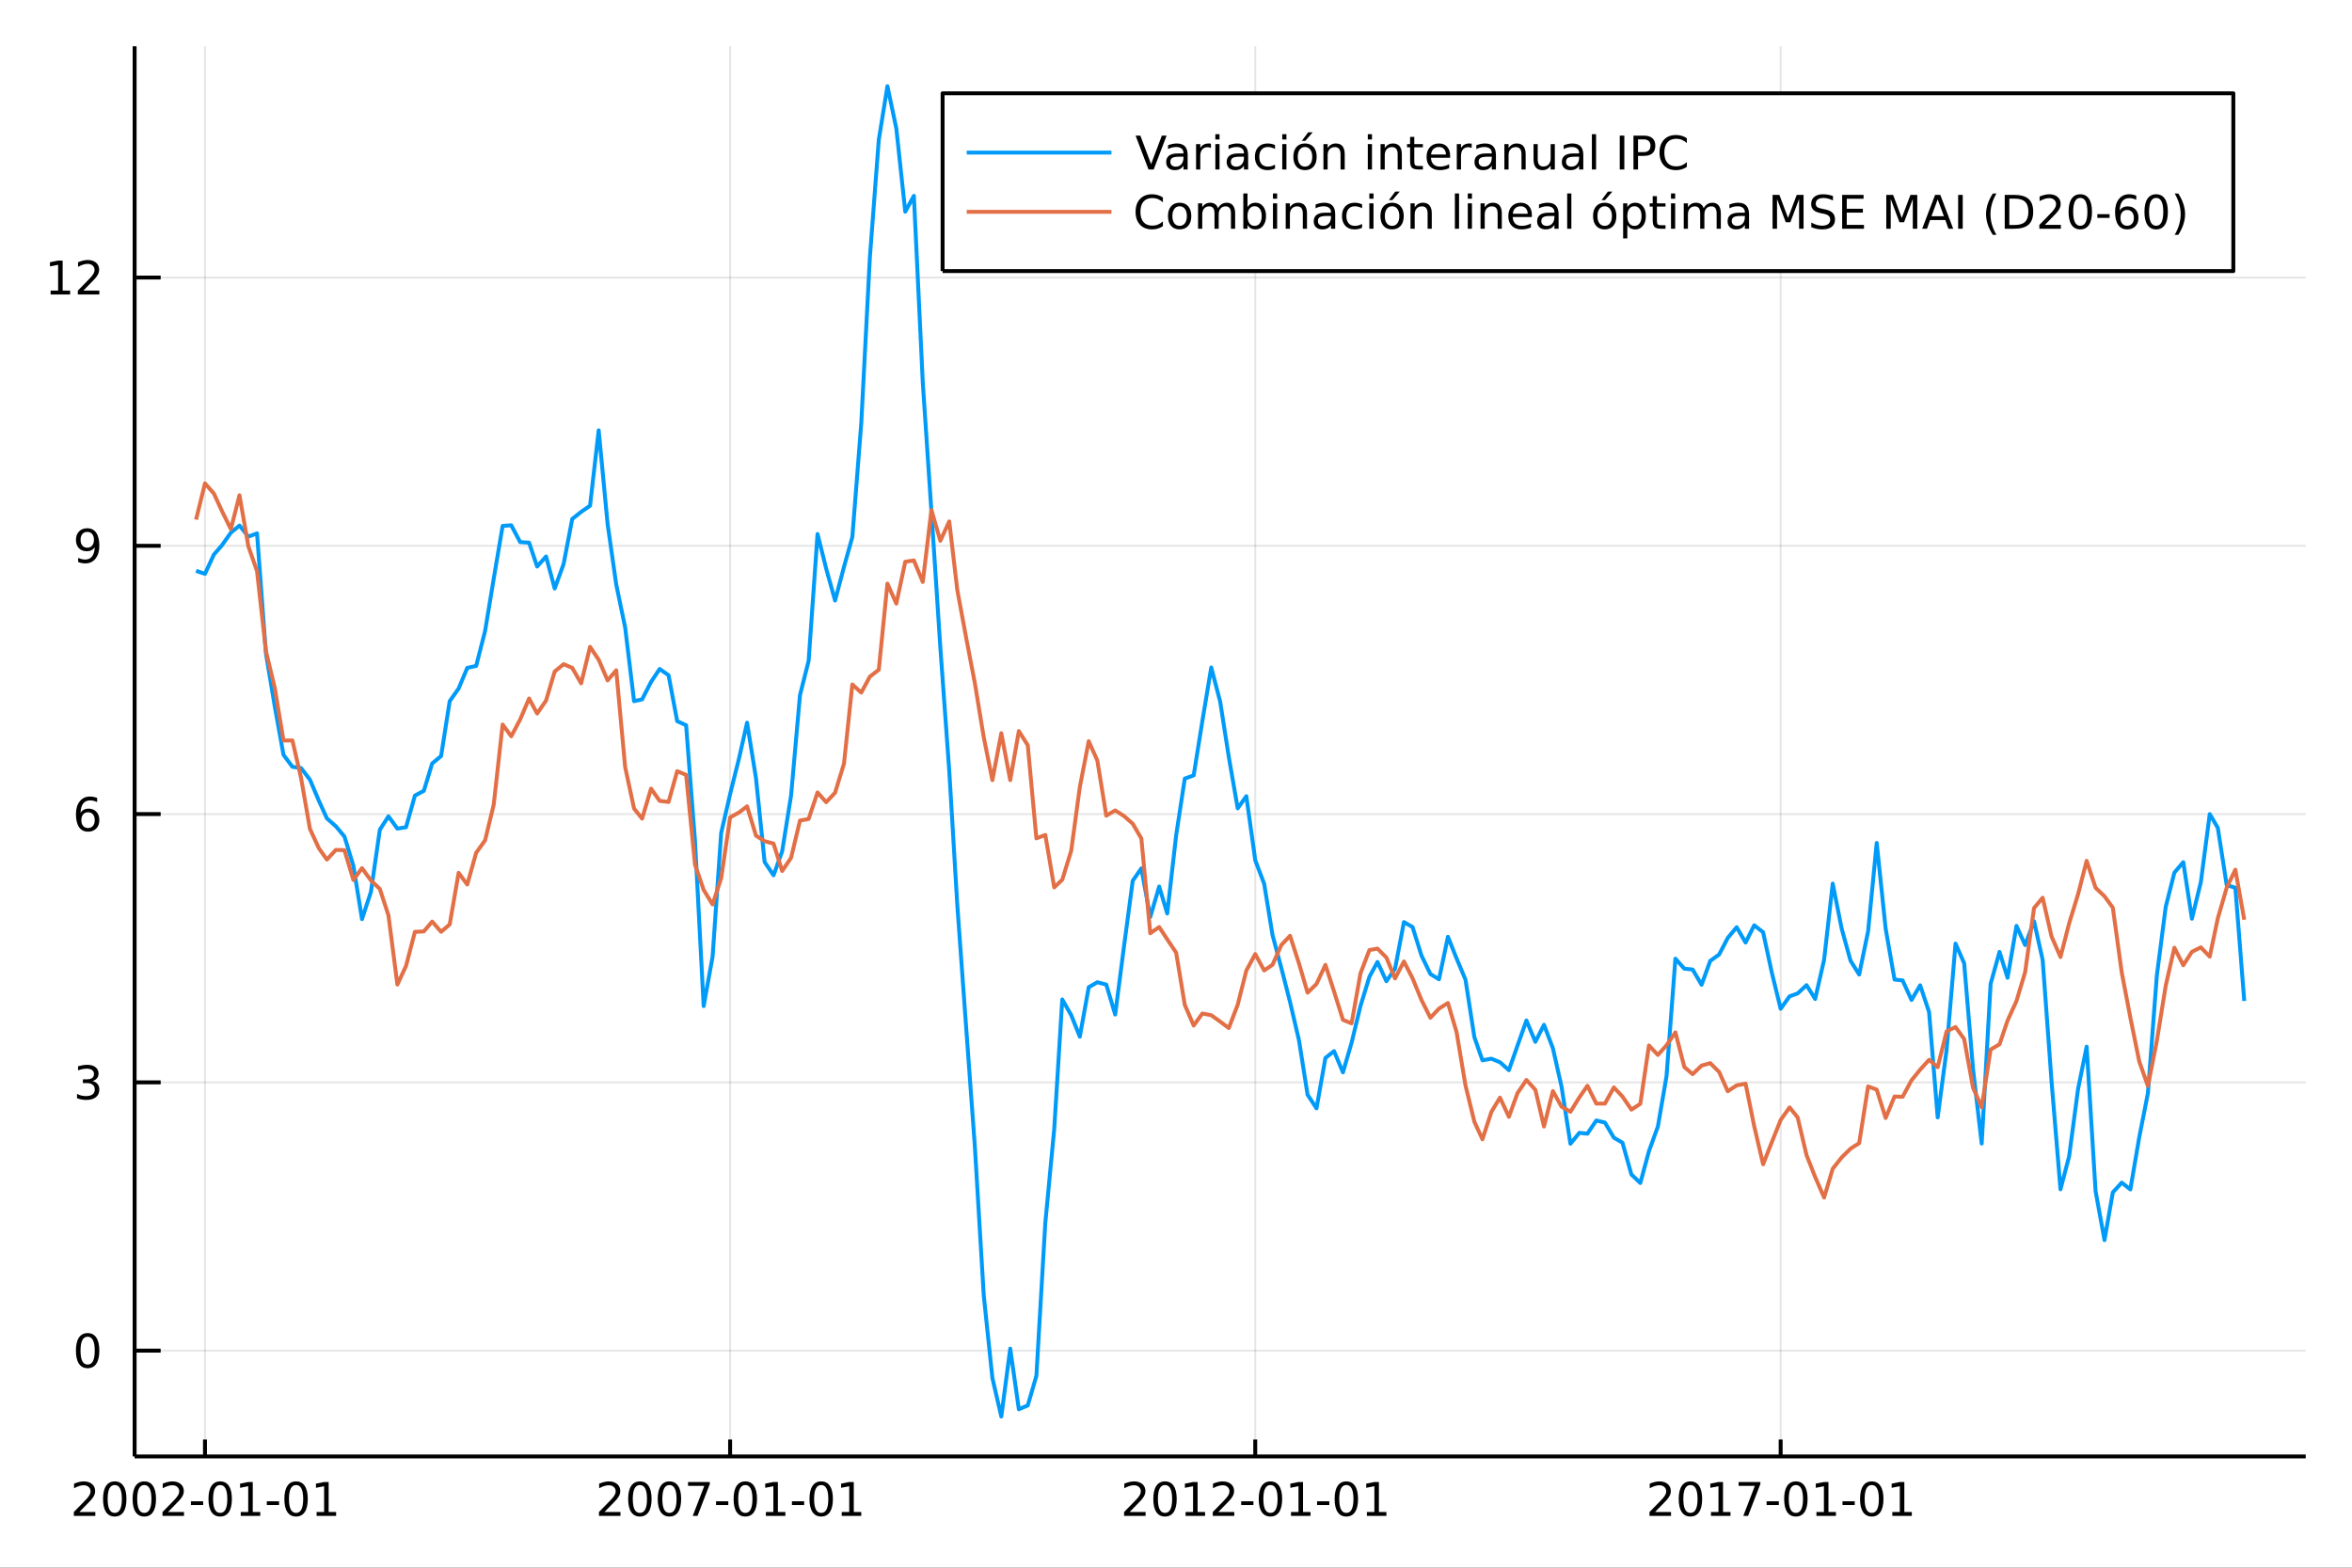 <?xml version="1.0" encoding="utf-8"?>
<svg xmlns="http://www.w3.org/2000/svg" xmlns:xlink="http://www.w3.org/1999/xlink" width="600" height="400" viewBox="0 0 2400 1600">
<rect x="0" y="0" width="2400" height="1600" fill="#333333" stroke="none"/>
<defs>
  <clipPath id="clip400">
    <rect x="0" y="0" width="2400" height="1600"/>
  </clipPath>
</defs>
<path clip-path="url(#clip400)" d="
M0 1600 L2400 1600 L2400 0 L0 0  Z
  " fill="#ffffff" fill-rule="evenodd" fill-opacity="1"/>
<defs>
  <clipPath id="clip401">
    <rect x="480" y="0" width="1681" height="1600"/>
  </clipPath>
</defs>
<path clip-path="url(#clip400)" d="
M137.362 1486.45 L2352.76 1486.45 L2352.76 47.244 L137.362 47.244  Z
  " fill="#ffffff" fill-rule="evenodd" fill-opacity="1"/>
<defs>
  <clipPath id="clip402">
    <rect x="137" y="47" width="2216" height="1440"/>
  </clipPath>
</defs>
<polyline clip-path="url(#clip402)" style="stroke:#000000; stroke-linecap:butt; stroke-linejoin:round; stroke-width:2; stroke-opacity:0.1; fill:none" points="
  209.159,1486.45 209.159,47.244 
  "/>
<polyline clip-path="url(#clip402)" style="stroke:#000000; stroke-linecap:butt; stroke-linejoin:round; stroke-width:2; stroke-opacity:0.1; fill:none" points="
  745.01,1486.45 745.01,47.244 
  "/>
<polyline clip-path="url(#clip402)" style="stroke:#000000; stroke-linecap:butt; stroke-linejoin:round; stroke-width:2; stroke-opacity:0.1; fill:none" points="
  1280.86,1486.45 1280.86,47.244 
  "/>
<polyline clip-path="url(#clip402)" style="stroke:#000000; stroke-linecap:butt; stroke-linejoin:round; stroke-width:2; stroke-opacity:0.1; fill:none" points="
  1817,1486.45 1817,47.244 
  "/>
<polyline clip-path="url(#clip400)" style="stroke:#000000; stroke-linecap:butt; stroke-linejoin:round; stroke-width:4; stroke-opacity:1; fill:none" points="
  137.362,1486.45 2352.76,1486.45 
  "/>
<polyline clip-path="url(#clip400)" style="stroke:#000000; stroke-linecap:butt; stroke-linejoin:round; stroke-width:4; stroke-opacity:1; fill:none" points="
  209.159,1486.45 209.159,1469.18 
  "/>
<polyline clip-path="url(#clip400)" style="stroke:#000000; stroke-linecap:butt; stroke-linejoin:round; stroke-width:4; stroke-opacity:1; fill:none" points="
  745.01,1486.45 745.01,1469.18 
  "/>
<polyline clip-path="url(#clip400)" style="stroke:#000000; stroke-linecap:butt; stroke-linejoin:round; stroke-width:4; stroke-opacity:1; fill:none" points="
  1280.86,1486.45 1280.86,1469.18 
  "/>
<polyline clip-path="url(#clip400)" style="stroke:#000000; stroke-linecap:butt; stroke-linejoin:round; stroke-width:4; stroke-opacity:1; fill:none" points="
  1817,1486.45 1817,1469.18 
  "/>
<path clip-path="url(#clip400)" d="M80.954 1543.18 L97.273 1543.18 L97.273 1547.12 L75.329 1547.12 L75.329 1543.18 Q77.991 1540.43 82.574 1535.8 Q87.181 1531.15 88.361 1529.81 Q90.607 1527.28 91.486 1525.55 Q92.389 1523.79 92.389 1522.1 Q92.389 1519.34 90.445 1517.61 Q88.523 1515.87 85.421 1515.87 Q83.222 1515.87 80.769 1516.63 Q78.338 1517.4 75.56 1518.95 L75.56 1514.23 Q78.384 1513.09 80.838 1512.51 Q83.292 1511.93 85.329 1511.93 Q90.699 1511.93 93.894 1514.62 Q97.088 1517.31 97.088 1521.8 Q97.088 1523.93 96.278 1525.85 Q95.491 1527.74 93.384 1530.34 Q92.806 1531.01 89.704 1534.23 Q86.602 1537.42 80.954 1543.18 Z" fill="#000000" fill-rule="evenodd" fill-opacity="1" /><path clip-path="url(#clip400)" d="M117.088 1515.64 Q113.477 1515.64 111.648 1519.2 Q109.843 1522.75 109.843 1529.87 Q109.843 1536.98 111.648 1540.55 Q113.477 1544.09 117.088 1544.09 Q120.722 1544.09 122.528 1540.55 Q124.356 1536.98 124.356 1529.87 Q124.356 1522.75 122.528 1519.2 Q120.722 1515.64 117.088 1515.64 M117.088 1511.93 Q122.898 1511.93 125.954 1516.54 Q129.032 1521.12 129.032 1529.87 Q129.032 1538.6 125.954 1543.21 Q122.898 1547.79 117.088 1547.79 Q111.278 1547.79 108.199 1543.21 Q105.144 1538.6 105.144 1529.87 Q105.144 1521.12 108.199 1516.54 Q111.278 1511.93 117.088 1511.93 Z" fill="#000000" fill-rule="evenodd" fill-opacity="1" /><path clip-path="url(#clip400)" d="M147.25 1515.64 Q143.639 1515.64 141.81 1519.2 Q140.004 1522.75 140.004 1529.87 Q140.004 1536.98 141.81 1540.55 Q143.639 1544.09 147.25 1544.09 Q150.884 1544.09 152.69 1540.55 Q154.518 1536.98 154.518 1529.87 Q154.518 1522.75 152.69 1519.2 Q150.884 1515.64 147.25 1515.64 M147.25 1511.93 Q153.06 1511.93 156.115 1516.54 Q159.194 1521.12 159.194 1529.87 Q159.194 1538.6 156.115 1543.21 Q153.06 1547.79 147.25 1547.79 Q141.44 1547.79 138.361 1543.21 Q135.305 1538.6 135.305 1529.87 Q135.305 1521.12 138.361 1516.54 Q141.44 1511.93 147.25 1511.93 Z" fill="#000000" fill-rule="evenodd" fill-opacity="1" /><path clip-path="url(#clip400)" d="M171.439 1543.18 L187.759 1543.18 L187.759 1547.12 L165.815 1547.12 L165.815 1543.18 Q168.477 1540.43 173.06 1535.8 Q177.666 1531.15 178.847 1529.81 Q181.092 1527.28 181.972 1525.55 Q182.875 1523.79 182.875 1522.1 Q182.875 1519.34 180.93 1517.61 Q179.009 1515.87 175.907 1515.87 Q173.708 1515.87 171.254 1516.63 Q168.824 1517.4 166.046 1518.95 L166.046 1514.23 Q168.87 1513.09 171.324 1512.51 Q173.777 1511.93 175.814 1511.93 Q181.185 1511.93 184.379 1514.62 Q187.574 1517.31 187.574 1521.8 Q187.574 1523.93 186.763 1525.85 Q185.976 1527.74 183.87 1530.34 Q183.291 1531.01 180.189 1534.23 Q177.088 1537.42 171.439 1543.18 Z" fill="#000000" fill-rule="evenodd" fill-opacity="1" /><path clip-path="url(#clip400)" d="M194.819 1532.24 L207.296 1532.24 L207.296 1536.03 L194.819 1536.03 L194.819 1532.24 Z" fill="#000000" fill-rule="evenodd" fill-opacity="1" /><path clip-path="url(#clip400)" d="M224.68 1515.64 Q221.069 1515.64 219.24 1519.2 Q217.435 1522.75 217.435 1529.87 Q217.435 1536.98 219.24 1540.55 Q221.069 1544.09 224.68 1544.09 Q228.314 1544.09 230.12 1540.55 Q231.948 1536.98 231.948 1529.87 Q231.948 1522.75 230.12 1519.2 Q228.314 1515.64 224.68 1515.64 M224.68 1511.93 Q230.49 1511.93 233.546 1516.54 Q236.624 1521.12 236.624 1529.87 Q236.624 1538.6 233.546 1543.21 Q230.49 1547.79 224.68 1547.79 Q218.87 1547.79 215.791 1543.21 Q212.736 1538.6 212.736 1529.87 Q212.736 1521.12 215.791 1516.54 Q218.87 1511.93 224.68 1511.93 Z" fill="#000000" fill-rule="evenodd" fill-opacity="1" /><path clip-path="url(#clip400)" d="M245.652 1543.18 L253.291 1543.18 L253.291 1516.82 L244.981 1518.49 L244.981 1514.23 L253.245 1512.56 L257.92 1512.56 L257.92 1543.18 L265.559 1543.18 L265.559 1547.12 L245.652 1547.12 L245.652 1543.18 Z" fill="#000000" fill-rule="evenodd" fill-opacity="1" /><path clip-path="url(#clip400)" d="M272.249 1532.24 L284.726 1532.24 L284.726 1536.03 L272.249 1536.03 L272.249 1532.24 Z" fill="#000000" fill-rule="evenodd" fill-opacity="1" /><path clip-path="url(#clip400)" d="M302.11 1515.64 Q298.499 1515.64 296.67 1519.2 Q294.865 1522.75 294.865 1529.87 Q294.865 1536.98 296.67 1540.55 Q298.499 1544.09 302.11 1544.09 Q305.744 1544.09 307.55 1540.55 Q309.379 1536.98 309.379 1529.87 Q309.379 1522.75 307.55 1519.2 Q305.744 1515.64 302.11 1515.64 M302.11 1511.93 Q307.92 1511.93 310.976 1516.54 Q314.054 1521.12 314.054 1529.87 Q314.054 1538.6 310.976 1543.21 Q307.92 1547.79 302.11 1547.79 Q296.3 1547.79 293.221 1543.21 Q290.166 1538.6 290.166 1529.87 Q290.166 1521.12 293.221 1516.54 Q296.3 1511.93 302.11 1511.93 Z" fill="#000000" fill-rule="evenodd" fill-opacity="1" /><path clip-path="url(#clip400)" d="M323.082 1543.18 L330.721 1543.18 L330.721 1516.82 L322.411 1518.49 L322.411 1514.23 L330.675 1512.56 L335.351 1512.56 L335.351 1543.18 L342.989 1543.18 L342.989 1547.12 L323.082 1547.12 L323.082 1543.18 Z" fill="#000000" fill-rule="evenodd" fill-opacity="1" /><path clip-path="url(#clip400)" d="M616.805 1543.18 L633.124 1543.18 L633.124 1547.12 L611.18 1547.12 L611.18 1543.18 Q613.842 1540.43 618.425 1535.8 Q623.031 1531.15 624.212 1529.81 Q626.457 1527.28 627.337 1525.55 Q628.24 1523.79 628.24 1522.1 Q628.24 1519.34 626.295 1517.61 Q624.374 1515.87 621.272 1515.87 Q619.073 1515.87 616.619 1516.63 Q614.189 1517.4 611.411 1518.95 L611.411 1514.23 Q614.235 1513.09 616.689 1512.51 Q619.143 1511.93 621.18 1511.93 Q626.55 1511.93 629.744 1514.62 Q632.939 1517.31 632.939 1521.8 Q632.939 1523.93 632.129 1525.85 Q631.342 1527.74 629.235 1530.34 Q628.656 1531.01 625.555 1534.23 Q622.453 1537.42 616.805 1543.18 Z" fill="#000000" fill-rule="evenodd" fill-opacity="1" /><path clip-path="url(#clip400)" d="M652.939 1515.64 Q649.328 1515.64 647.499 1519.2 Q645.693 1522.75 645.693 1529.87 Q645.693 1536.98 647.499 1540.55 Q649.328 1544.09 652.939 1544.09 Q656.573 1544.09 658.378 1540.55 Q660.207 1536.98 660.207 1529.87 Q660.207 1522.75 658.378 1519.2 Q656.573 1515.64 652.939 1515.64 M652.939 1511.93 Q658.749 1511.93 661.804 1516.54 Q664.883 1521.12 664.883 1529.87 Q664.883 1538.6 661.804 1543.21 Q658.749 1547.79 652.939 1547.79 Q647.129 1547.79 644.05 1543.21 Q640.994 1538.6 640.994 1529.87 Q640.994 1521.12 644.05 1516.54 Q647.129 1511.93 652.939 1511.93 Z" fill="#000000" fill-rule="evenodd" fill-opacity="1" /><path clip-path="url(#clip400)" d="M683.101 1515.64 Q679.489 1515.64 677.661 1519.2 Q675.855 1522.75 675.855 1529.87 Q675.855 1536.98 677.661 1540.55 Q679.489 1544.09 683.101 1544.09 Q686.735 1544.09 688.54 1540.55 Q690.369 1536.98 690.369 1529.87 Q690.369 1522.75 688.54 1519.2 Q686.735 1515.64 683.101 1515.64 M683.101 1511.93 Q688.911 1511.93 691.966 1516.54 Q695.045 1521.12 695.045 1529.87 Q695.045 1538.6 691.966 1543.21 Q688.911 1547.79 683.101 1547.79 Q677.29 1547.79 674.212 1543.21 Q671.156 1538.6 671.156 1529.87 Q671.156 1521.12 674.212 1516.54 Q677.29 1511.93 683.101 1511.93 Z" fill="#000000" fill-rule="evenodd" fill-opacity="1" /><path clip-path="url(#clip400)" d="M702.082 1512.56 L724.304 1512.56 L724.304 1514.55 L711.758 1547.12 L706.874 1547.12 L718.679 1516.5 L702.082 1516.5 L702.082 1512.56 Z" fill="#000000" fill-rule="evenodd" fill-opacity="1" /><path clip-path="url(#clip400)" d="M730.67 1532.24 L743.147 1532.24 L743.147 1536.03 L730.67 1536.03 L730.67 1532.24 Z" fill="#000000" fill-rule="evenodd" fill-opacity="1" /><path clip-path="url(#clip400)" d="M760.531 1515.64 Q756.92 1515.64 755.091 1519.2 Q753.285 1522.75 753.285 1529.87 Q753.285 1536.98 755.091 1540.55 Q756.92 1544.09 760.531 1544.09 Q764.165 1544.09 765.97 1540.55 Q767.799 1536.98 767.799 1529.87 Q767.799 1522.75 765.97 1519.2 Q764.165 1515.64 760.531 1515.64 M760.531 1511.93 Q766.341 1511.93 769.396 1516.54 Q772.475 1521.12 772.475 1529.87 Q772.475 1538.6 769.396 1543.21 Q766.341 1547.79 760.531 1547.79 Q754.721 1547.79 751.642 1543.21 Q748.586 1538.6 748.586 1529.87 Q748.586 1521.12 751.642 1516.54 Q754.721 1511.93 760.531 1511.93 Z" fill="#000000" fill-rule="evenodd" fill-opacity="1" /><path clip-path="url(#clip400)" d="M781.503 1543.18 L789.142 1543.18 L789.142 1516.82 L780.832 1518.49 L780.832 1514.23 L789.095 1512.56 L793.771 1512.56 L793.771 1543.18 L801.41 1543.18 L801.41 1547.12 L781.503 1547.12 L781.503 1543.18 Z" fill="#000000" fill-rule="evenodd" fill-opacity="1" /><path clip-path="url(#clip400)" d="M808.1 1532.24 L820.577 1532.24 L820.577 1536.03 L808.1 1536.03 L808.1 1532.24 Z" fill="#000000" fill-rule="evenodd" fill-opacity="1" /><path clip-path="url(#clip400)" d="M837.961 1515.64 Q834.35 1515.64 832.521 1519.2 Q830.716 1522.75 830.716 1529.87 Q830.716 1536.98 832.521 1540.55 Q834.35 1544.09 837.961 1544.09 Q841.595 1544.09 843.401 1540.55 Q845.229 1536.98 845.229 1529.87 Q845.229 1522.75 843.401 1519.2 Q841.595 1515.64 837.961 1515.64 M837.961 1511.93 Q843.771 1511.93 846.827 1516.54 Q849.905 1521.12 849.905 1529.87 Q849.905 1538.6 846.827 1543.21 Q843.771 1547.79 837.961 1547.79 Q832.151 1547.79 829.072 1543.21 Q826.016 1538.6 826.016 1529.87 Q826.016 1521.12 829.072 1516.54 Q832.151 1511.93 837.961 1511.93 Z" fill="#000000" fill-rule="evenodd" fill-opacity="1" /><path clip-path="url(#clip400)" d="M858.933 1543.18 L866.572 1543.18 L866.572 1516.82 L858.262 1518.49 L858.262 1514.23 L866.525 1512.56 L871.201 1512.56 L871.201 1543.18 L878.84 1543.18 L878.84 1547.12 L858.933 1547.12 L858.933 1543.18 Z" fill="#000000" fill-rule="evenodd" fill-opacity="1" /><path clip-path="url(#clip400)" d="M1152.66 1543.18 L1168.97 1543.18 L1168.97 1547.12 L1147.03 1547.12 L1147.03 1543.18 Q1149.69 1540.43 1154.28 1535.8 Q1158.88 1531.15 1160.06 1529.81 Q1162.31 1527.28 1163.19 1525.55 Q1164.09 1523.79 1164.09 1522.1 Q1164.09 1519.34 1162.15 1517.61 Q1160.22 1515.87 1157.12 1515.87 Q1154.92 1515.87 1152.47 1516.63 Q1150.04 1517.4 1147.26 1518.95 L1147.26 1514.23 Q1150.09 1513.09 1152.54 1512.51 Q1154.99 1511.93 1157.03 1511.93 Q1162.4 1511.93 1165.6 1514.62 Q1168.79 1517.31 1168.79 1521.8 Q1168.79 1523.93 1167.98 1525.85 Q1167.19 1527.74 1165.09 1530.34 Q1164.51 1531.01 1161.41 1534.23 Q1158.3 1537.42 1152.66 1543.18 Z" fill="#000000" fill-rule="evenodd" fill-opacity="1" /><path clip-path="url(#clip400)" d="M1188.79 1515.64 Q1185.18 1515.64 1183.35 1519.2 Q1181.54 1522.75 1181.54 1529.87 Q1181.54 1536.98 1183.35 1540.55 Q1185.18 1544.09 1188.79 1544.09 Q1192.42 1544.09 1194.23 1540.55 Q1196.06 1536.98 1196.06 1529.87 Q1196.06 1522.75 1194.23 1519.2 Q1192.42 1515.64 1188.79 1515.64 M1188.79 1511.93 Q1194.6 1511.93 1197.66 1516.54 Q1200.73 1521.12 1200.73 1529.87 Q1200.73 1538.6 1197.66 1543.21 Q1194.6 1547.79 1188.79 1547.79 Q1182.98 1547.79 1179.9 1543.21 Q1176.85 1538.6 1176.85 1529.87 Q1176.85 1521.12 1179.9 1516.54 Q1182.98 1511.93 1188.79 1511.93 Z" fill="#000000" fill-rule="evenodd" fill-opacity="1" /><path clip-path="url(#clip400)" d="M1209.76 1543.18 L1217.4 1543.18 L1217.4 1516.82 L1209.09 1518.49 L1209.09 1514.23 L1217.35 1512.56 L1222.03 1512.56 L1222.03 1543.18 L1229.67 1543.18 L1229.67 1547.12 L1209.76 1547.12 L1209.76 1543.18 Z" fill="#000000" fill-rule="evenodd" fill-opacity="1" /><path clip-path="url(#clip400)" d="M1243.14 1543.18 L1259.46 1543.18 L1259.46 1547.12 L1237.52 1547.12 L1237.52 1543.18 Q1240.18 1540.43 1244.76 1535.8 Q1249.37 1531.15 1250.55 1529.81 Q1252.79 1527.28 1253.67 1525.55 Q1254.58 1523.79 1254.58 1522.1 Q1254.58 1519.34 1252.63 1517.61 Q1250.71 1515.87 1247.61 1515.87 Q1245.41 1515.87 1242.96 1516.63 Q1240.53 1517.4 1237.75 1518.95 L1237.75 1514.23 Q1240.57 1513.09 1243.03 1512.51 Q1245.48 1511.93 1247.52 1511.93 Q1252.89 1511.93 1256.08 1514.62 Q1259.28 1517.31 1259.28 1521.8 Q1259.28 1523.93 1258.46 1525.85 Q1257.68 1527.74 1255.57 1530.34 Q1254.99 1531.01 1251.89 1534.23 Q1248.79 1537.42 1243.14 1543.18 Z" fill="#000000" fill-rule="evenodd" fill-opacity="1" /><path clip-path="url(#clip400)" d="M1266.52 1532.24 L1279 1532.24 L1279 1536.03 L1266.52 1536.03 L1266.52 1532.24 Z" fill="#000000" fill-rule="evenodd" fill-opacity="1" /><path clip-path="url(#clip400)" d="M1296.38 1515.64 Q1292.77 1515.64 1290.94 1519.2 Q1289.14 1522.75 1289.14 1529.87 Q1289.14 1536.98 1290.94 1540.55 Q1292.77 1544.09 1296.38 1544.09 Q1300.02 1544.09 1301.82 1540.55 Q1303.65 1536.98 1303.65 1529.87 Q1303.65 1522.75 1301.82 1519.2 Q1300.02 1515.64 1296.38 1515.64 M1296.38 1511.93 Q1302.19 1511.93 1305.25 1516.54 Q1308.33 1521.12 1308.33 1529.87 Q1308.33 1538.6 1305.25 1543.21 Q1302.19 1547.79 1296.38 1547.79 Q1290.57 1547.79 1287.49 1543.21 Q1284.44 1538.6 1284.44 1529.87 Q1284.44 1521.12 1287.49 1516.54 Q1290.57 1511.93 1296.38 1511.93 Z" fill="#000000" fill-rule="evenodd" fill-opacity="1" /><path clip-path="url(#clip400)" d="M1317.35 1543.18 L1324.99 1543.18 L1324.99 1516.82 L1316.68 1518.49 L1316.68 1514.23 L1324.95 1512.56 L1329.62 1512.56 L1329.62 1543.18 L1337.26 1543.18 L1337.26 1547.12 L1317.35 1547.12 L1317.35 1543.18 Z" fill="#000000" fill-rule="evenodd" fill-opacity="1" /><path clip-path="url(#clip400)" d="M1343.95 1532.24 L1356.43 1532.24 L1356.43 1536.03 L1343.95 1536.03 L1343.95 1532.24 Z" fill="#000000" fill-rule="evenodd" fill-opacity="1" /><path clip-path="url(#clip400)" d="M1373.81 1515.64 Q1370.2 1515.64 1368.37 1519.2 Q1366.57 1522.75 1366.57 1529.87 Q1366.57 1536.98 1368.37 1540.55 Q1370.2 1544.09 1373.81 1544.09 Q1377.45 1544.09 1379.25 1540.55 Q1381.08 1536.98 1381.08 1529.87 Q1381.08 1522.75 1379.25 1519.2 Q1377.45 1515.64 1373.81 1515.64 M1373.81 1511.93 Q1379.62 1511.93 1382.68 1516.54 Q1385.76 1521.12 1385.76 1529.87 Q1385.76 1538.6 1382.68 1543.21 Q1379.62 1547.79 1373.81 1547.79 Q1368 1547.79 1364.92 1543.21 Q1361.87 1538.6 1361.87 1529.87 Q1361.87 1521.12 1364.92 1516.54 Q1368 1511.93 1373.81 1511.93 Z" fill="#000000" fill-rule="evenodd" fill-opacity="1" /><path clip-path="url(#clip400)" d="M1394.78 1543.18 L1402.42 1543.18 L1402.42 1516.82 L1394.11 1518.49 L1394.11 1514.23 L1402.38 1512.56 L1407.05 1512.56 L1407.05 1543.18 L1414.69 1543.18 L1414.69 1547.12 L1394.78 1547.12 L1394.78 1543.18 Z" fill="#000000" fill-rule="evenodd" fill-opacity="1" /><path clip-path="url(#clip400)" d="M1688.8 1543.18 L1705.12 1543.18 L1705.12 1547.12 L1683.17 1547.12 L1683.17 1543.18 Q1685.84 1540.43 1690.42 1535.8 Q1695.03 1531.15 1696.21 1529.81 Q1698.45 1527.28 1699.33 1525.55 Q1700.23 1523.79 1700.23 1522.1 Q1700.23 1519.34 1698.29 1517.61 Q1696.37 1515.87 1693.27 1515.87 Q1691.07 1515.87 1688.61 1516.63 Q1686.18 1517.4 1683.41 1518.95 L1683.41 1514.23 Q1686.23 1513.09 1688.68 1512.51 Q1691.14 1511.93 1693.17 1511.93 Q1698.54 1511.93 1701.74 1514.62 Q1704.93 1517.31 1704.93 1521.8 Q1704.93 1523.93 1704.12 1525.85 Q1703.34 1527.74 1701.23 1530.34 Q1700.65 1531.01 1697.55 1534.23 Q1694.45 1537.42 1688.8 1543.18 Z" fill="#000000" fill-rule="evenodd" fill-opacity="1" /><path clip-path="url(#clip400)" d="M1724.93 1515.64 Q1721.32 1515.64 1719.49 1519.2 Q1717.69 1522.75 1717.69 1529.87 Q1717.69 1536.98 1719.49 1540.55 Q1721.32 1544.09 1724.93 1544.09 Q1728.57 1544.09 1730.37 1540.55 Q1732.2 1536.98 1732.2 1529.87 Q1732.2 1522.75 1730.37 1519.2 Q1728.57 1515.64 1724.93 1515.64 M1724.93 1511.93 Q1730.74 1511.93 1733.8 1516.54 Q1736.88 1521.12 1736.88 1529.87 Q1736.88 1538.6 1733.8 1543.21 Q1730.74 1547.79 1724.93 1547.79 Q1719.12 1547.79 1716.04 1543.21 Q1712.99 1538.6 1712.99 1529.87 Q1712.99 1521.12 1716.04 1516.54 Q1719.12 1511.93 1724.93 1511.93 Z" fill="#000000" fill-rule="evenodd" fill-opacity="1" /><path clip-path="url(#clip400)" d="M1745.91 1543.18 L1753.54 1543.18 L1753.54 1516.82 L1745.23 1518.49 L1745.23 1514.23 L1753.5 1512.56 L1758.17 1512.56 L1758.17 1543.18 L1765.81 1543.18 L1765.81 1547.12 L1745.91 1547.12 L1745.91 1543.18 Z" fill="#000000" fill-rule="evenodd" fill-opacity="1" /><path clip-path="url(#clip400)" d="M1774.08 1512.56 L1796.3 1512.56 L1796.3 1514.55 L1783.75 1547.12 L1778.87 1547.12 L1790.67 1516.5 L1774.08 1516.5 L1774.08 1512.56 Z" fill="#000000" fill-rule="evenodd" fill-opacity="1" /><path clip-path="url(#clip400)" d="M1802.66 1532.24 L1815.14 1532.24 L1815.14 1536.03 L1802.66 1536.03 L1802.66 1532.24 Z" fill="#000000" fill-rule="evenodd" fill-opacity="1" /><path clip-path="url(#clip400)" d="M1832.53 1515.64 Q1828.91 1515.64 1827.09 1519.2 Q1825.28 1522.75 1825.28 1529.87 Q1825.28 1536.98 1827.09 1540.55 Q1828.91 1544.09 1832.53 1544.09 Q1836.16 1544.09 1837.97 1540.55 Q1839.79 1536.98 1839.79 1529.87 Q1839.79 1522.75 1837.97 1519.2 Q1836.16 1515.64 1832.53 1515.64 M1832.53 1511.93 Q1838.34 1511.93 1841.39 1516.54 Q1844.47 1521.12 1844.47 1529.87 Q1844.47 1538.6 1841.39 1543.21 Q1838.34 1547.79 1832.53 1547.79 Q1826.72 1547.79 1823.64 1543.21 Q1820.58 1538.6 1820.58 1529.87 Q1820.58 1521.12 1823.64 1516.54 Q1826.72 1511.93 1832.53 1511.93 Z" fill="#000000" fill-rule="evenodd" fill-opacity="1" /><path clip-path="url(#clip400)" d="M1853.5 1543.18 L1861.14 1543.18 L1861.14 1516.82 L1852.83 1518.49 L1852.83 1514.23 L1861.09 1512.56 L1865.77 1512.56 L1865.77 1543.18 L1873.41 1543.18 L1873.41 1547.12 L1853.5 1547.12 L1853.5 1543.18 Z" fill="#000000" fill-rule="evenodd" fill-opacity="1" /><path clip-path="url(#clip400)" d="M1880.09 1532.24 L1892.57 1532.24 L1892.57 1536.03 L1880.09 1536.03 L1880.09 1532.24 Z" fill="#000000" fill-rule="evenodd" fill-opacity="1" /><path clip-path="url(#clip400)" d="M1909.96 1515.64 Q1906.34 1515.64 1904.52 1519.2 Q1902.71 1522.75 1902.71 1529.87 Q1902.71 1536.98 1904.52 1540.55 Q1906.34 1544.09 1909.96 1544.09 Q1913.59 1544.09 1915.4 1540.55 Q1917.22 1536.98 1917.22 1529.87 Q1917.22 1522.75 1915.4 1519.2 Q1913.59 1515.64 1909.96 1515.64 M1909.96 1511.93 Q1915.77 1511.93 1918.82 1516.54 Q1921.9 1521.12 1921.9 1529.87 Q1921.9 1538.6 1918.82 1543.21 Q1915.77 1547.79 1909.96 1547.79 Q1904.15 1547.79 1901.07 1543.21 Q1898.01 1538.6 1898.01 1529.87 Q1898.01 1521.12 1901.07 1516.54 Q1904.15 1511.93 1909.96 1511.93 Z" fill="#000000" fill-rule="evenodd" fill-opacity="1" /><path clip-path="url(#clip400)" d="M1930.93 1543.18 L1938.57 1543.18 L1938.57 1516.82 L1930.26 1518.49 L1930.26 1514.23 L1938.52 1512.56 L1943.2 1512.56 L1943.2 1543.18 L1950.84 1543.18 L1950.84 1547.12 L1930.93 1547.12 L1930.93 1543.18 Z" fill="#000000" fill-rule="evenodd" fill-opacity="1" /><polyline clip-path="url(#clip402)" style="stroke:#000000; stroke-linecap:butt; stroke-linejoin:round; stroke-width:2; stroke-opacity:0.1; fill:none" points="
  137.362,1378.46 2352.76,1378.46 
  "/>
<polyline clip-path="url(#clip402)" style="stroke:#000000; stroke-linecap:butt; stroke-linejoin:round; stroke-width:2; stroke-opacity:0.1; fill:none" points="
  137.362,1104.66 2352.76,1104.66 
  "/>
<polyline clip-path="url(#clip402)" style="stroke:#000000; stroke-linecap:butt; stroke-linejoin:round; stroke-width:2; stroke-opacity:0.1; fill:none" points="
  137.362,830.86 2352.76,830.86 
  "/>
<polyline clip-path="url(#clip402)" style="stroke:#000000; stroke-linecap:butt; stroke-linejoin:round; stroke-width:2; stroke-opacity:0.1; fill:none" points="
  137.362,557.058 2352.76,557.058 
  "/>
<polyline clip-path="url(#clip402)" style="stroke:#000000; stroke-linecap:butt; stroke-linejoin:round; stroke-width:2; stroke-opacity:0.1; fill:none" points="
  137.362,283.256 2352.76,283.256 
  "/>
<polyline clip-path="url(#clip400)" style="stroke:#000000; stroke-linecap:butt; stroke-linejoin:round; stroke-width:4; stroke-opacity:1; fill:none" points="
  137.362,1486.45 137.362,47.244 
  "/>
<polyline clip-path="url(#clip400)" style="stroke:#000000; stroke-linecap:butt; stroke-linejoin:round; stroke-width:4; stroke-opacity:1; fill:none" points="
  137.362,1378.46 163.947,1378.46 
  "/>
<polyline clip-path="url(#clip400)" style="stroke:#000000; stroke-linecap:butt; stroke-linejoin:round; stroke-width:4; stroke-opacity:1; fill:none" points="
  137.362,1104.66 163.947,1104.66 
  "/>
<polyline clip-path="url(#clip400)" style="stroke:#000000; stroke-linecap:butt; stroke-linejoin:round; stroke-width:4; stroke-opacity:1; fill:none" points="
  137.362,830.86 163.947,830.86 
  "/>
<polyline clip-path="url(#clip400)" style="stroke:#000000; stroke-linecap:butt; stroke-linejoin:round; stroke-width:4; stroke-opacity:1; fill:none" points="
  137.362,557.058 163.947,557.058 
  "/>
<polyline clip-path="url(#clip400)" style="stroke:#000000; stroke-linecap:butt; stroke-linejoin:round; stroke-width:4; stroke-opacity:1; fill:none" points="
  137.362,283.256 163.947,283.256 
  "/>
<path clip-path="url(#clip400)" d="M89.418 1364.26 Q85.807 1364.26 83.978 1367.83 Q82.172 1371.37 82.172 1378.5 Q82.172 1385.6 83.978 1389.17 Q85.807 1392.71 89.418 1392.71 Q93.052 1392.71 94.858 1389.17 Q96.686 1385.6 96.686 1378.5 Q96.686 1371.37 94.858 1367.83 Q93.052 1364.26 89.418 1364.26 M89.418 1360.56 Q95.228 1360.56 98.284 1365.16 Q101.362 1369.75 101.362 1378.5 Q101.362 1387.22 98.284 1391.83 Q95.228 1396.41 89.418 1396.41 Q83.608 1396.41 80.529 1391.83 Q77.474 1387.22 77.474 1378.5 Q77.474 1369.75 80.529 1365.16 Q83.608 1360.56 89.418 1360.56 Z" fill="#000000" fill-rule="evenodd" fill-opacity="1" /><path clip-path="url(#clip400)" d="M94.233 1103.31 Q97.589 1104.02 99.464 1106.29 Q101.362 1108.56 101.362 1111.89 Q101.362 1117.01 97.844 1119.81 Q94.325 1122.61 87.844 1122.61 Q85.668 1122.61 83.353 1122.17 Q81.061 1121.76 78.608 1120.9 L78.608 1116.39 Q80.552 1117.52 82.867 1118.1 Q85.182 1118.68 87.705 1118.68 Q92.103 1118.68 94.395 1116.94 Q96.71 1115.21 96.71 1111.89 Q96.71 1108.84 94.557 1107.13 Q92.427 1105.39 88.608 1105.39 L84.58 1105.39 L84.58 1101.55 L88.793 1101.55 Q92.242 1101.55 94.071 1100.18 Q95.899 1098.79 95.899 1096.2 Q95.899 1093.54 94.001 1092.13 Q92.126 1090.69 88.608 1090.69 Q86.686 1090.69 84.487 1091.11 Q82.288 1091.52 79.649 1092.4 L79.649 1088.24 Q82.311 1087.5 84.626 1087.13 Q86.964 1086.76 89.024 1086.76 Q94.348 1086.76 97.45 1089.19 Q100.552 1091.59 100.552 1095.71 Q100.552 1098.58 98.909 1100.58 Q97.265 1102.54 94.233 1103.31 Z" fill="#000000" fill-rule="evenodd" fill-opacity="1" /><path clip-path="url(#clip400)" d="M89.835 828.996 Q86.686 828.996 84.835 831.149 Q83.006 833.302 83.006 837.052 Q83.006 840.778 84.835 842.954 Q86.686 845.107 89.835 845.107 Q92.983 845.107 94.811 842.954 Q96.663 840.778 96.663 837.052 Q96.663 833.302 94.811 831.149 Q92.983 828.996 89.835 828.996 M99.117 814.343 L99.117 818.603 Q97.358 817.769 95.552 817.329 Q93.77 816.89 92.01 816.89 Q87.381 816.89 84.927 820.015 Q82.497 823.14 82.149 829.459 Q83.515 827.445 85.575 826.38 Q87.635 825.292 90.112 825.292 Q95.321 825.292 98.33 828.464 Q101.362 831.612 101.362 837.052 Q101.362 842.376 98.214 845.593 Q95.066 848.811 89.835 848.811 Q83.839 848.811 80.668 844.227 Q77.497 839.621 77.497 830.894 Q77.497 822.7 81.385 817.839 Q85.274 812.955 91.825 812.955 Q93.585 812.955 95.367 813.302 Q97.172 813.649 99.117 814.343 Z" fill="#000000" fill-rule="evenodd" fill-opacity="1" /><path clip-path="url(#clip400)" d="M79.742 573.62 L79.742 569.361 Q81.501 570.194 83.307 570.634 Q85.112 571.074 86.848 571.074 Q91.478 571.074 93.909 567.972 Q96.362 564.847 96.71 558.505 Q95.367 560.495 93.307 561.56 Q91.246 562.625 88.747 562.625 Q83.561 562.625 80.529 559.5 Q77.52 556.352 77.52 550.912 Q77.52 545.588 80.668 542.371 Q83.816 539.153 89.047 539.153 Q95.043 539.153 98.191 543.759 Q101.362 548.343 101.362 557.093 Q101.362 565.264 97.473 570.148 Q93.608 575.009 87.057 575.009 Q85.297 575.009 83.492 574.662 Q81.686 574.315 79.742 573.62 M89.047 558.968 Q92.196 558.968 94.024 556.815 Q95.876 554.662 95.876 550.912 Q95.876 547.185 94.024 545.033 Q92.196 542.857 89.047 542.857 Q85.899 542.857 84.047 545.033 Q82.219 547.185 82.219 550.912 Q82.219 554.662 84.047 556.815 Q85.899 558.968 89.047 558.968 Z" fill="#000000" fill-rule="evenodd" fill-opacity="1" /><path clip-path="url(#clip400)" d="M51.663 296.601 L59.302 296.601 L59.302 270.236 L50.992 271.902 L50.992 267.643 L59.256 265.976 L63.932 265.976 L63.932 296.601 L71.571 296.601 L71.571 300.536 L51.663 300.536 L51.663 296.601 Z" fill="#000000" fill-rule="evenodd" fill-opacity="1" /><path clip-path="url(#clip400)" d="M85.043 296.601 L101.362 296.601 L101.362 300.536 L79.418 300.536 L79.418 296.601 Q82.08 293.847 86.663 289.217 Q91.27 284.564 92.45 283.222 Q94.696 280.698 95.575 278.962 Q96.478 277.203 96.478 275.513 Q96.478 272.759 94.534 271.023 Q92.612 269.287 89.51 269.287 Q87.311 269.287 84.858 270.05 Q82.427 270.814 79.649 272.365 L79.649 267.643 Q82.473 266.509 84.927 265.93 Q87.381 265.351 89.418 265.351 Q94.788 265.351 97.983 268.037 Q101.177 270.722 101.177 275.212 Q101.177 277.342 100.367 279.263 Q99.58 281.161 97.473 283.754 Q96.895 284.425 93.793 287.643 Q90.691 290.837 85.043 296.601 Z" fill="#000000" fill-rule="evenodd" fill-opacity="1" /><polyline clip-path="url(#clip402)" style="stroke:#009af9; stroke-linecap:butt; stroke-linejoin:round; stroke-width:4; stroke-opacity:1; fill:none" points="
  200.062,582.64 209.159,585.667 218.256,565.987 226.473,556.543 235.57,543.629 244.374,536.383 253.471,547.705 262.275,544.348 271.372,667.039 280.469,721.581 
  289.273,770.374 298.37,782.592 307.174,783.876 316.271,795.748 325.368,817.251 333.585,835.271 342.682,843.273 351.485,853.794 360.583,883.622 369.386,938.047 
  378.483,910.327 387.58,846.852 396.384,833.155 405.481,845.666 414.285,844.308 423.382,811.988 432.479,807.129 440.989,779.187 450.087,771.655 458.89,715.593 
  467.987,702.713 476.791,681.669 485.888,679.632 494.985,644.001 503.789,590.656 512.886,536.764 521.69,536.101 530.787,553.265 539.884,553.839 548.101,578.231 
  557.198,567.934 566.002,600.627 575.099,575.691 583.903,529.663 593,522.432 602.097,516.145 610.901,439.208 619.998,534.711 628.801,596.597 637.898,640.28 
  646.996,715.62 655.212,713.798 664.31,696.024 673.113,682.765 682.21,689.159 691.014,736.033 700.111,740.17 709.208,858.491 718.012,1026.81 727.109,976.503 
  735.913,850.024 745.01,810.477 754.107,774.046 762.324,737.559 771.421,794.272 780.225,879.728 789.322,893.336 798.125,868.903 807.223,811.831 816.32,709.411 
  825.123,674.507 834.221,545.042 843.024,580.268 852.121,612.935 861.219,578.559 869.729,548.07 878.826,432.152 887.63,262.59 896.727,142.698 905.53,87.976 
  914.628,131.176 923.725,216.065 932.528,199.888 941.626,390.641 950.429,521.995 959.526,660.841 968.623,786.671 976.84,923.767 985.937,1049.6 994.741,1169.92 
  1003.84,1322.37 1012.64,1406.45 1021.74,1445.72 1030.84,1376.43 1039.64,1438.31 1048.74,1434.41 1057.54,1404.19 1066.64,1248.04 1075.73,1152.43 1083.95,1020.05 
  1093.05,1036.03 1101.85,1058.05 1110.95,1007.57 1119.75,1002.5 1128.85,1004.88 1137.95,1035.47 1146.75,967.294 1155.85,898.882 1164.65,886.296 1173.75,935.86 
  1182.85,904.82 1191.06,932.347 1200.16,852.437 1208.96,794.671 1218.06,791.334 1226.86,736.089 1235.96,681.199 1245.06,716.058 1253.86,772.435 1262.96,824.995 
  1271.76,812.604 1280.86,877.965 1289.96,901.995 1298.47,954.238 1307.57,988.267 1316.37,1022.69 1325.47,1061.62 1334.27,1117.3 1343.37,1131.2 1352.46,1079.81 
  1361.27,1072.8 1370.36,1094.47 1379.17,1064.17 1388.27,1026.6 1397.36,996.936 1405.58,981.806 1414.68,1001.43 1423.48,988.789 1432.58,941.074 1441.38,946.143 
  1450.48,975.248 1459.58,994.103 1468.38,999.482 1477.48,956.068 1486.28,978.139 1495.38,999.798 1504.47,1058.56 1512.69,1082.17 1521.79,1080.5 1530.59,1084.12 
  1539.69,1092.24 1548.49,1067.12 1557.59,1041.49 1566.69,1063.32 1575.49,1045.89 1584.59,1069.87 1593.39,1108.95 1602.49,1167.33 1611.59,1156.18 1619.8,1157.06 
  1628.9,1143.55 1637.7,1145.73 1646.8,1161.13 1655.6,1166.29 1664.7,1198.67 1673.8,1207.37 1682.6,1174.9 1691.7,1149.83 1700.5,1098.55 1709.6,978.422 
  1718.7,988.626 1727.21,989.504 1736.3,1005.07 1745.11,980.728 1754.21,974.206 1763.01,957.272 1772.11,946.318 1781.2,961.964 1790.01,944.372 1799.1,951.468 
  1807.91,992.411 1817,1029.56 1826.1,1016.85 1834.32,1013.92 1843.42,1005.45 1852.22,1019.57 1861.32,979.529 1870.12,901.837 1879.22,947.617 1888.31,980.542 
  1897.12,994.618 1906.22,950.504 1915.02,860.325 1924.12,947.745 1933.21,999.753 1941.43,1000.64 1950.53,1020.59 1959.33,1005.61 1968.43,1032.85 1977.23,1140.43 
  1986.33,1071.37 1995.43,963.068 2004.23,983.067 2013.33,1091.33 2022.13,1167.15 2031.23,1004.17 2040.32,971.522 2048.54,997.944 2057.64,944.973 2066.44,964.557 
  2075.54,940.226 2084.34,979.709 2093.44,1104.04 2102.54,1213.8 2111.34,1180.27 2120.44,1111.62 2129.24,1068.22 2138.34,1215.7 2147.44,1265.68 2155.95,1216.95 
  2165.04,1207 2173.85,1213.94 2182.94,1160.5 2191.75,1115.74 2200.85,995.672 2209.94,925.448 2218.75,890.6 2227.84,879.945 2236.65,937.649 2245.74,900.336 
  2254.84,830.879 2263.06,844.895 2272.16,903.467 2280.96,905.996 2290.06,1021.61 
  "/>
<polyline clip-path="url(#clip402)" style="stroke:#e26f46; stroke-linecap:butt; stroke-linejoin:round; stroke-width:4; stroke-opacity:1; fill:none" points="
  200.062,530.349 209.159,493.37 218.256,503.744 226.473,521.534 235.57,540.058 244.374,505.473 253.471,557.739 262.275,582.883 271.372,664.591 280.469,702.513 
  289.273,755.78 298.37,755.695 307.174,793.867 316.271,846.031 325.368,865.74 333.585,877.295 342.682,867.444 351.485,867.693 360.583,898.118 369.386,886.039 
  378.483,898.514 387.58,907.252 396.384,934.261 405.481,1004.84 414.285,985.937 423.382,951.062 432.479,950.614 440.989,940.554 450.087,951.003 458.89,943.474 
  467.987,890.828 476.791,902.767 485.888,870.375 494.985,857.659 503.789,821.262 512.886,739.459 521.69,751.458 530.787,734.276 539.884,712.899 548.101,728.234 
  557.198,714.991 566.002,685.373 575.099,677.886 583.903,681.585 593,697.458 602.097,660.186 610.901,673.3 619.998,694.433 628.801,684.116 637.898,782.778 
  646.996,825.208 655.212,835.523 664.31,804.903 673.113,817.362 682.21,818.479 691.014,787.061 700.111,790.863 709.208,882.514 718.012,908.224 727.109,923.112 
  735.913,896.17 745.01,834.257 754.107,829.228 762.324,822.976 771.421,852.866 780.225,858.532 789.322,860.961 798.125,888.956 807.223,875.475 816.32,837.466 
  825.123,835.87 834.221,808.751 843.024,818.706 852.121,809.081 861.219,779.33 869.729,698.568 878.826,706.878 887.63,690.563 896.727,683.563 905.53,595.651 
  914.628,616.051 923.725,573.339 932.528,571.996 941.626,593.968 950.429,520.494 959.526,551.95 968.623,532.165 976.84,602.185 985.937,651.256 994.741,697.152 
  1003.84,752.584 1012.64,796.214 1021.74,748.309 1030.84,796.205 1039.64,746.144 1048.74,760.57 1057.54,855.621 1066.64,852.174 1075.73,905.678 1083.95,897.852 
  1093.05,868.327 1101.85,803.315 1110.95,756.5 1119.75,776.268 1128.85,832.494 1137.95,827.129 1146.75,832.698 1155.85,840.675 1164.65,855.785 1173.75,952.48 
  1182.85,946.171 1191.06,958.681 1200.16,972.335 1208.96,1025.54 1218.06,1046.69 1226.86,1034.41 1235.96,1036.13 1245.06,1042.64 1253.86,1049.22 1262.96,1025.45 
  1271.76,990.595 1280.86,973.749 1289.96,990.453 1298.47,984.658 1307.57,964.366 1316.37,955.092 1325.47,983.236 1334.27,1013.12 1343.37,1004.24 1352.46,984.722 
  1361.27,1011.93 1370.36,1040.9 1379.17,1044.44 1388.27,993.349 1397.36,969.652 1405.58,968.162 1414.68,977.26 1423.48,998.599 1432.58,981.277 1441.38,998.457 
  1450.48,1020.6 1459.58,1038.73 1468.38,1029.39 1477.48,1023.68 1486.28,1053.3 1495.38,1107.71 1504.47,1144.89 1512.69,1162.76 1521.79,1134.88 1530.59,1120.23 
  1539.69,1139.85 1548.49,1115.63 1557.59,1102.23 1566.69,1112.27 1575.49,1149.73 1584.59,1113.55 1593.39,1129.46 1602.49,1134.72 1611.59,1119.98 1619.8,1108.16 
  1628.9,1126.35 1637.7,1126.31 1646.8,1109.82 1655.6,1119.14 1664.7,1132.53 1673.8,1126.56 1682.6,1067.03 1691.7,1076.68 1700.5,1066.9 1709.6,1053.62 
  1718.7,1089 1727.21,1096.31 1736.3,1087.56 1745.11,1085.03 1754.21,1094.05 1763.01,1113.76 1772.11,1107.74 1781.2,1106.04 1790.01,1149.41 1799.1,1188.28 
  1807.91,1165.88 1817,1143.07 1826.1,1130.22 1834.32,1140.41 1843.42,1179.02 1852.22,1201.29 1861.32,1222.24 1870.12,1192.84 1879.22,1181.33 1888.31,1172.35 
  1897.12,1166.71 1906.22,1108.84 1915.02,1112.06 1924.12,1141.08 1933.21,1119.09 1941.43,1119.41 1950.53,1102.56 1959.33,1091.71 1968.43,1081.66 1977.23,1089.19 
  1986.33,1052.62 1995.43,1048.21 2004.23,1060.41 2013.33,1110.21 2022.13,1130.02 2031.23,1071.16 2040.32,1065.84 2048.54,1041.62 2057.64,1021.6 2066.44,992.301 
  2075.54,926.804 2084.34,916.227 2093.44,955.876 2102.54,976.71 2111.34,942.476 2120.44,912.781 2129.24,878.573 2138.34,906.076 2147.44,914.745 2155.95,926.388 
  2165.04,992.49 2173.85,1038.64 2182.94,1083.43 2191.75,1108.37 2200.85,1062.41 2209.94,1005.98 2218.75,967.213 2227.84,985.114 2236.65,971.446 2245.74,966.846 
  2254.84,976.352 2263.06,937.301 2272.16,905.927 2280.96,887.63 2290.06,938.676 
  "/>
<path clip-path="url(#clip400)" d="
M961.834 276.658 L2278.91 276.658 L2278.91 95.218 L961.834 95.218  Z
  " fill="#ffffff" fill-rule="evenodd" fill-opacity="1"/>
<polyline clip-path="url(#clip400)" style="stroke:#000000; stroke-linecap:butt; stroke-linejoin:round; stroke-width:4; stroke-opacity:1; fill:none" points="
  961.834,276.658 2278.91,276.658 2278.91,95.218 961.834,95.218 961.834,276.658 
  "/>
<polyline clip-path="url(#clip400)" style="stroke:#009af9; stroke-linecap:butt; stroke-linejoin:round; stroke-width:4; stroke-opacity:1; fill:none" points="
  986.45,155.698 1134.14,155.698 
  "/>
<path clip-path="url(#clip400)" d="M1171.95 172.978 L1158.76 138.418 L1163.64 138.418 L1174.59 167.515 L1185.56 138.418 L1190.42 138.418 L1177.25 172.978 L1171.95 172.978 Z" fill="#000000" fill-rule="evenodd" fill-opacity="1" /><path clip-path="url(#clip400)" d="M1203.39 159.945 Q1198.23 159.945 1196.23 161.126 Q1194.24 162.306 1194.24 165.154 Q1194.24 167.422 1195.73 168.765 Q1197.23 170.084 1199.8 170.084 Q1203.34 170.084 1205.47 167.584 Q1207.62 165.061 1207.62 160.894 L1207.62 159.945 L1203.39 159.945 M1211.88 158.186 L1211.88 172.978 L1207.62 172.978 L1207.62 169.042 Q1206.17 171.403 1203.99 172.538 Q1201.81 173.649 1198.67 173.649 Q1194.68 173.649 1192.32 171.427 Q1189.98 169.181 1189.98 165.431 Q1189.98 161.056 1192.9 158.834 Q1195.84 156.612 1201.65 156.612 L1207.62 156.612 L1207.62 156.195 Q1207.62 153.255 1205.68 151.658 Q1203.76 150.038 1200.26 150.038 Q1198.04 150.038 1195.93 150.57 Q1193.83 151.103 1191.88 152.167 L1191.88 148.232 Q1194.22 147.33 1196.42 146.89 Q1198.62 146.427 1200.7 146.427 Q1206.33 146.427 1209.11 149.343 Q1211.88 152.26 1211.88 158.186 Z" fill="#000000" fill-rule="evenodd" fill-opacity="1" /><path clip-path="url(#clip400)" d="M1235.68 151.033 Q1234.96 150.617 1234.11 150.431 Q1233.27 150.223 1232.25 150.223 Q1228.64 150.223 1226.7 152.584 Q1224.78 154.922 1224.78 159.32 L1224.78 172.978 L1220.49 172.978 L1220.49 147.052 L1224.78 147.052 L1224.78 151.08 Q1226.12 148.718 1228.27 147.584 Q1230.42 146.427 1233.5 146.427 Q1233.94 146.427 1234.48 146.496 Q1235.01 146.543 1235.66 146.658 L1235.68 151.033 Z" fill="#000000" fill-rule="evenodd" fill-opacity="1" /><path clip-path="url(#clip400)" d="M1240.15 147.052 L1244.41 147.052 L1244.41 172.978 L1240.15 172.978 L1240.15 147.052 M1240.15 136.959 L1244.41 136.959 L1244.41 142.353 L1240.15 142.353 L1240.15 136.959 Z" fill="#000000" fill-rule="evenodd" fill-opacity="1" /><path clip-path="url(#clip400)" d="M1265.1 159.945 Q1259.94 159.945 1257.95 161.126 Q1255.96 162.306 1255.96 165.154 Q1255.96 167.422 1257.44 168.765 Q1258.94 170.084 1261.51 170.084 Q1265.05 170.084 1267.18 167.584 Q1269.34 165.061 1269.34 160.894 L1269.34 159.945 L1265.1 159.945 M1273.6 158.186 L1273.6 172.978 L1269.34 172.978 L1269.34 169.042 Q1267.88 171.403 1265.7 172.538 Q1263.53 173.649 1260.38 173.649 Q1256.4 173.649 1254.04 171.427 Q1251.7 169.181 1251.7 165.431 Q1251.7 161.056 1254.61 158.834 Q1257.55 156.612 1263.36 156.612 L1269.34 156.612 L1269.34 156.195 Q1269.34 153.255 1267.39 151.658 Q1265.47 150.038 1261.98 150.038 Q1259.75 150.038 1257.65 150.57 Q1255.54 151.103 1253.6 152.167 L1253.6 148.232 Q1255.93 147.33 1258.13 146.89 Q1260.33 146.427 1262.42 146.427 Q1268.04 146.427 1270.82 149.343 Q1273.6 152.26 1273.6 158.186 Z" fill="#000000" fill-rule="evenodd" fill-opacity="1" /><path clip-path="url(#clip400)" d="M1301.03 148.047 L1301.03 152.029 Q1299.22 151.033 1297.39 150.547 Q1295.59 150.038 1293.73 150.038 Q1289.59 150.038 1287.3 152.677 Q1285.01 155.292 1285.01 160.038 Q1285.01 164.783 1287.3 167.422 Q1289.59 170.038 1293.73 170.038 Q1295.59 170.038 1297.39 169.552 Q1299.22 169.042 1301.03 168.047 L1301.03 171.982 Q1299.24 172.816 1297.32 173.232 Q1295.42 173.649 1293.27 173.649 Q1287.42 173.649 1283.97 169.968 Q1280.52 166.288 1280.52 160.038 Q1280.52 153.695 1283.99 150.061 Q1287.48 146.427 1293.55 146.427 Q1295.52 146.427 1297.39 146.843 Q1299.27 147.237 1301.03 148.047 Z" fill="#000000" fill-rule="evenodd" fill-opacity="1" /><path clip-path="url(#clip400)" d="M1308.43 147.052 L1312.69 147.052 L1312.69 172.978 L1308.43 172.978 L1308.43 147.052 M1308.43 136.959 L1312.69 136.959 L1312.69 142.353 L1308.43 142.353 L1308.43 136.959 Z" fill="#000000" fill-rule="evenodd" fill-opacity="1" /><path clip-path="url(#clip400)" d="M1331.65 150.038 Q1328.22 150.038 1326.23 152.723 Q1324.24 155.385 1324.24 160.038 Q1324.24 164.691 1326.21 167.376 Q1328.2 170.038 1331.65 170.038 Q1335.05 170.038 1337.04 167.353 Q1339.04 164.667 1339.04 160.038 Q1339.04 155.431 1337.04 152.746 Q1335.05 150.038 1331.65 150.038 M1331.65 146.427 Q1337.21 146.427 1340.38 150.038 Q1343.55 153.649 1343.55 160.038 Q1343.55 166.404 1340.38 170.038 Q1337.21 173.649 1331.65 173.649 Q1326.07 173.649 1322.9 170.038 Q1319.75 166.404 1319.75 160.038 Q1319.75 153.649 1322.9 150.038 Q1326.07 146.427 1331.65 146.427 M1334.87 135.061 L1339.47 135.061 L1331.93 143.765 L1328.39 143.765 L1334.87 135.061 Z" fill="#000000" fill-rule="evenodd" fill-opacity="1" /><path clip-path="url(#clip400)" d="M1372.16 157.329 L1372.16 172.978 L1367.9 172.978 L1367.9 157.468 Q1367.9 153.788 1366.47 151.959 Q1365.03 150.13 1362.16 150.13 Q1358.71 150.13 1356.72 152.33 Q1354.73 154.529 1354.73 158.325 L1354.73 172.978 L1350.45 172.978 L1350.45 147.052 L1354.73 147.052 L1354.73 151.08 Q1356.26 148.742 1358.32 147.584 Q1360.4 146.427 1363.11 146.427 Q1367.58 146.427 1369.87 149.205 Q1372.16 151.959 1372.16 157.329 Z" fill="#000000" fill-rule="evenodd" fill-opacity="1" /><path clip-path="url(#clip400)" d="M1395.72 147.052 L1399.98 147.052 L1399.98 172.978 L1395.72 172.978 L1395.72 147.052 M1395.72 136.959 L1399.98 136.959 L1399.98 142.353 L1395.72 142.353 L1395.72 136.959 Z" fill="#000000" fill-rule="evenodd" fill-opacity="1" /><path clip-path="url(#clip400)" d="M1430.45 157.329 L1430.45 172.978 L1426.19 172.978 L1426.19 157.468 Q1426.19 153.788 1424.75 151.959 Q1423.32 150.13 1420.45 150.13 Q1417 150.13 1415.01 152.33 Q1413.02 154.529 1413.02 158.325 L1413.02 172.978 L1408.73 172.978 L1408.73 147.052 L1413.02 147.052 L1413.02 151.08 Q1414.54 148.742 1416.6 147.584 Q1418.69 146.427 1421.4 146.427 Q1425.86 146.427 1428.15 149.205 Q1430.45 151.959 1430.45 157.329 Z" fill="#000000" fill-rule="evenodd" fill-opacity="1" /><path clip-path="url(#clip400)" d="M1443.15 139.691 L1443.15 147.052 L1451.93 147.052 L1451.93 150.362 L1443.15 150.362 L1443.15 164.436 Q1443.15 167.607 1444.01 168.51 Q1444.89 169.413 1447.55 169.413 L1451.93 169.413 L1451.93 172.978 L1447.55 172.978 Q1442.62 172.978 1440.75 171.149 Q1438.87 169.297 1438.87 164.436 L1438.87 150.362 L1435.75 150.362 L1435.75 147.052 L1438.87 147.052 L1438.87 139.691 L1443.15 139.691 Z" fill="#000000" fill-rule="evenodd" fill-opacity="1" /><path clip-path="url(#clip400)" d="M1479.71 158.95 L1479.71 161.033 L1460.12 161.033 Q1460.4 165.431 1462.76 167.746 Q1465.15 170.038 1469.38 170.038 Q1471.84 170.038 1474.13 169.436 Q1476.44 168.834 1478.71 167.63 L1478.71 171.658 Q1476.42 172.63 1474.01 173.14 Q1471.6 173.649 1469.13 173.649 Q1462.92 173.649 1459.29 170.038 Q1455.68 166.427 1455.68 160.269 Q1455.68 153.904 1459.1 150.177 Q1462.55 146.427 1468.39 146.427 Q1473.62 146.427 1476.65 149.806 Q1479.71 153.163 1479.71 158.95 M1475.45 157.7 Q1475.4 154.205 1473.48 152.121 Q1471.58 150.038 1468.43 150.038 Q1464.87 150.038 1462.71 152.052 Q1460.59 154.066 1460.26 157.723 L1475.45 157.7 Z" fill="#000000" fill-rule="evenodd" fill-opacity="1" /><path clip-path="url(#clip400)" d="M1501.72 151.033 Q1501 150.617 1500.15 150.431 Q1499.31 150.223 1498.29 150.223 Q1494.68 150.223 1492.74 152.584 Q1490.82 154.922 1490.82 159.32 L1490.82 172.978 L1486.53 172.978 L1486.53 147.052 L1490.82 147.052 L1490.82 151.08 Q1492.16 148.718 1494.31 147.584 Q1496.46 146.427 1499.54 146.427 Q1499.98 146.427 1500.52 146.496 Q1501.05 146.543 1501.7 146.658 L1501.72 151.033 Z" fill="#000000" fill-rule="evenodd" fill-opacity="1" /><path clip-path="url(#clip400)" d="M1517.97 159.945 Q1512.81 159.945 1510.82 161.126 Q1508.83 162.306 1508.83 165.154 Q1508.83 167.422 1510.31 168.765 Q1511.81 170.084 1514.38 170.084 Q1517.92 170.084 1520.05 167.584 Q1522.21 165.061 1522.21 160.894 L1522.21 159.945 L1517.97 159.945 M1526.46 158.186 L1526.46 172.978 L1522.21 172.978 L1522.21 169.042 Q1520.75 171.403 1518.57 172.538 Q1516.4 173.649 1513.25 173.649 Q1509.27 173.649 1506.9 171.427 Q1504.57 169.181 1504.57 165.431 Q1504.57 161.056 1507.48 158.834 Q1510.42 156.612 1516.23 156.612 L1522.21 156.612 L1522.21 156.195 Q1522.21 153.255 1520.26 151.658 Q1518.34 150.038 1514.84 150.038 Q1512.62 150.038 1510.52 150.57 Q1508.41 151.103 1506.46 152.167 L1506.46 148.232 Q1508.8 147.33 1511 146.89 Q1513.2 146.427 1515.28 146.427 Q1520.91 146.427 1523.69 149.343 Q1526.46 152.26 1526.46 158.186 Z" fill="#000000" fill-rule="evenodd" fill-opacity="1" /><path clip-path="url(#clip400)" d="M1556.79 157.329 L1556.79 172.978 L1552.53 172.978 L1552.53 157.468 Q1552.53 153.788 1551.09 151.959 Q1549.66 150.13 1546.79 150.13 Q1543.34 150.13 1541.35 152.33 Q1539.36 154.529 1539.36 158.325 L1539.36 172.978 L1535.08 172.978 L1535.08 147.052 L1539.36 147.052 L1539.36 151.08 Q1540.89 148.742 1542.95 147.584 Q1545.03 146.427 1547.74 146.427 Q1552.21 146.427 1554.5 149.205 Q1556.79 151.959 1556.79 157.329 Z" fill="#000000" fill-rule="evenodd" fill-opacity="1" /><path clip-path="url(#clip400)" d="M1564.84 162.746 L1564.84 147.052 L1569.1 147.052 L1569.1 162.584 Q1569.1 166.265 1570.54 168.116 Q1571.97 169.945 1574.84 169.945 Q1578.29 169.945 1580.28 167.746 Q1582.3 165.547 1582.3 161.751 L1582.3 147.052 L1586.56 147.052 L1586.56 172.978 L1582.3 172.978 L1582.3 168.996 Q1580.75 171.357 1578.69 172.515 Q1576.65 173.649 1573.94 173.649 Q1569.47 173.649 1567.16 170.871 Q1564.84 168.093 1564.84 162.746 M1575.56 146.427 L1575.56 146.427 Z" fill="#000000" fill-rule="evenodd" fill-opacity="1" /><path clip-path="url(#clip400)" d="M1607.11 159.945 Q1601.95 159.945 1599.96 161.126 Q1597.97 162.306 1597.97 165.154 Q1597.97 167.422 1599.45 168.765 Q1600.95 170.084 1603.52 170.084 Q1607.07 170.084 1609.2 167.584 Q1611.35 165.061 1611.35 160.894 L1611.35 159.945 L1607.11 159.945 M1615.61 158.186 L1615.61 172.978 L1611.35 172.978 L1611.35 169.042 Q1609.89 171.403 1607.71 172.538 Q1605.54 173.649 1602.39 173.649 Q1598.41 173.649 1596.05 171.427 Q1593.71 169.181 1593.71 165.431 Q1593.71 161.056 1596.63 158.834 Q1599.57 156.612 1605.38 156.612 L1611.35 156.612 L1611.35 156.195 Q1611.35 153.255 1609.4 151.658 Q1607.48 150.038 1603.99 150.038 Q1601.77 150.038 1599.66 150.57 Q1597.55 151.103 1595.61 152.167 L1595.61 148.232 Q1597.95 147.33 1600.14 146.89 Q1602.34 146.427 1604.43 146.427 Q1610.05 146.427 1612.83 149.343 Q1615.61 152.26 1615.61 158.186 Z" fill="#000000" fill-rule="evenodd" fill-opacity="1" /><path clip-path="url(#clip400)" d="M1624.38 136.959 L1628.64 136.959 L1628.64 172.978 L1624.38 172.978 L1624.38 136.959 Z" fill="#000000" fill-rule="evenodd" fill-opacity="1" /><path clip-path="url(#clip400)" d="M1652.81 138.418 L1657.48 138.418 L1657.48 172.978 L1652.81 172.978 L1652.81 138.418 Z" fill="#000000" fill-rule="evenodd" fill-opacity="1" /><path clip-path="url(#clip400)" d="M1671.46 142.26 L1671.46 155.246 L1677.34 155.246 Q1680.61 155.246 1682.39 153.556 Q1684.17 151.867 1684.17 148.742 Q1684.17 145.64 1682.39 143.95 Q1680.61 142.26 1677.34 142.26 L1671.46 142.26 M1666.79 138.418 L1677.34 138.418 Q1683.15 138.418 1686.12 141.056 Q1689.1 143.672 1689.1 148.742 Q1689.1 153.857 1686.12 156.473 Q1683.15 159.089 1677.34 159.089 L1671.46 159.089 L1671.46 172.978 L1666.79 172.978 L1666.79 138.418 Z" fill="#000000" fill-rule="evenodd" fill-opacity="1" /><path clip-path="url(#clip400)" d="M1721.26 141.08 L1721.26 146.01 Q1718.89 143.811 1716.21 142.723 Q1713.55 141.635 1710.54 141.635 Q1704.61 141.635 1701.46 145.269 Q1698.32 148.88 1698.32 155.732 Q1698.32 162.561 1701.46 166.195 Q1704.61 169.806 1710.54 169.806 Q1713.55 169.806 1716.21 168.718 Q1718.89 167.63 1721.26 165.431 L1721.26 170.316 Q1718.8 171.982 1716.05 172.816 Q1713.32 173.649 1710.26 173.649 Q1702.41 173.649 1697.9 168.857 Q1693.39 164.042 1693.39 155.732 Q1693.39 147.399 1697.9 142.607 Q1702.41 137.793 1710.26 137.793 Q1713.36 137.793 1716.09 138.626 Q1718.85 139.436 1721.26 141.08 Z" fill="#000000" fill-rule="evenodd" fill-opacity="1" /><polyline clip-path="url(#clip400)" style="stroke:#e26f46; stroke-linecap:butt; stroke-linejoin:round; stroke-width:4; stroke-opacity:1; fill:none" points="
  986.45,216.178 1134.14,216.178 
  "/>
<path clip-path="url(#clip400)" d="M1186.63 201.56 L1186.63 206.49 Q1184.27 204.291 1181.58 203.203 Q1178.92 202.115 1175.91 202.115 Q1169.99 202.115 1166.84 205.749 Q1163.69 209.36 1163.69 216.212 Q1163.69 223.041 1166.84 226.675 Q1169.99 230.286 1175.91 230.286 Q1178.92 230.286 1181.58 229.198 Q1184.27 228.11 1186.63 225.911 L1186.63 230.796 Q1184.17 232.462 1181.42 233.296 Q1178.69 234.129 1175.63 234.129 Q1167.79 234.129 1163.27 229.337 Q1158.76 224.522 1158.76 216.212 Q1158.76 207.879 1163.27 203.087 Q1167.79 198.273 1175.63 198.273 Q1178.74 198.273 1181.47 199.106 Q1184.22 199.916 1186.63 201.56 Z" fill="#000000" fill-rule="evenodd" fill-opacity="1" /><path clip-path="url(#clip400)" d="M1203.71 210.518 Q1200.29 210.518 1198.3 213.203 Q1196.3 215.865 1196.3 220.518 Q1196.3 225.171 1198.27 227.856 Q1200.26 230.518 1203.71 230.518 Q1207.11 230.518 1209.11 227.833 Q1211.1 225.147 1211.1 220.518 Q1211.1 215.911 1209.11 213.226 Q1207.11 210.518 1203.71 210.518 M1203.71 206.907 Q1209.27 206.907 1212.44 210.518 Q1215.61 214.129 1215.61 220.518 Q1215.61 226.884 1212.44 230.518 Q1209.27 234.129 1203.71 234.129 Q1198.13 234.129 1194.96 230.518 Q1191.81 226.884 1191.81 220.518 Q1191.81 214.129 1194.96 210.518 Q1198.13 206.907 1203.71 206.907 Z" fill="#000000" fill-rule="evenodd" fill-opacity="1" /><path clip-path="url(#clip400)" d="M1242.86 212.509 Q1244.45 209.638 1246.67 208.273 Q1248.9 206.907 1251.91 206.907 Q1255.96 206.907 1258.16 209.754 Q1260.35 212.578 1260.35 217.809 L1260.35 233.458 L1256.07 233.458 L1256.07 217.948 Q1256.07 214.222 1254.75 212.416 Q1253.43 210.61 1250.73 210.61 Q1247.42 210.61 1245.49 212.81 Q1243.57 215.009 1243.57 218.805 L1243.57 233.458 L1239.29 233.458 L1239.29 217.948 Q1239.29 214.198 1237.97 212.416 Q1236.65 210.61 1233.9 210.61 Q1230.63 210.61 1228.71 212.833 Q1226.79 215.032 1226.79 218.805 L1226.79 233.458 L1222.51 233.458 L1222.51 207.532 L1226.79 207.532 L1226.79 211.56 Q1228.25 209.175 1230.29 208.041 Q1232.32 206.907 1235.12 206.907 Q1237.95 206.907 1239.92 208.342 Q1241.91 209.777 1242.86 212.509 Z" fill="#000000" fill-rule="evenodd" fill-opacity="1" /><path clip-path="url(#clip400)" d="M1287.46 220.518 Q1287.46 215.819 1285.52 213.157 Q1283.6 210.472 1280.22 210.472 Q1276.84 210.472 1274.89 213.157 Q1272.97 215.819 1272.97 220.518 Q1272.97 225.217 1274.89 227.902 Q1276.84 230.564 1280.22 230.564 Q1283.6 230.564 1285.52 227.902 Q1287.46 225.217 1287.46 220.518 M1272.97 211.467 Q1274.31 209.152 1276.35 208.041 Q1278.41 206.907 1281.26 206.907 Q1285.98 206.907 1288.92 210.657 Q1291.88 214.407 1291.88 220.518 Q1291.88 226.629 1288.92 230.379 Q1285.98 234.129 1281.26 234.129 Q1278.41 234.129 1276.35 233.018 Q1274.31 231.883 1272.97 229.569 L1272.97 233.458 L1268.69 233.458 L1268.69 197.439 L1272.97 197.439 L1272.97 211.467 Z" fill="#000000" fill-rule="evenodd" fill-opacity="1" /><path clip-path="url(#clip400)" d="M1298.94 207.532 L1303.2 207.532 L1303.2 233.458 L1298.94 233.458 L1298.94 207.532 M1298.94 197.439 L1303.2 197.439 L1303.2 202.833 L1298.94 202.833 L1298.94 197.439 Z" fill="#000000" fill-rule="evenodd" fill-opacity="1" /><path clip-path="url(#clip400)" d="M1333.66 217.809 L1333.66 233.458 L1329.41 233.458 L1329.41 217.948 Q1329.41 214.268 1327.97 212.439 Q1326.54 210.61 1323.66 210.61 Q1320.22 210.61 1318.23 212.81 Q1316.23 215.009 1316.23 218.805 L1316.23 233.458 L1311.95 233.458 L1311.95 207.532 L1316.23 207.532 L1316.23 211.56 Q1317.76 209.222 1319.82 208.064 Q1321.91 206.907 1324.61 206.907 Q1329.08 206.907 1331.37 209.685 Q1333.66 212.439 1333.66 217.809 Z" fill="#000000" fill-rule="evenodd" fill-opacity="1" /><path clip-path="url(#clip400)" d="M1353.94 220.425 Q1348.78 220.425 1346.79 221.606 Q1344.8 222.786 1344.8 225.634 Q1344.8 227.902 1346.28 229.245 Q1347.79 230.564 1350.35 230.564 Q1353.9 230.564 1356.03 228.064 Q1358.18 225.541 1358.18 221.374 L1358.18 220.425 L1353.94 220.425 M1362.44 218.666 L1362.44 233.458 L1358.18 233.458 L1358.18 229.522 Q1356.72 231.883 1354.54 233.018 Q1352.37 234.129 1349.22 234.129 Q1345.24 234.129 1342.88 231.907 Q1340.54 229.661 1340.54 225.911 Q1340.54 221.536 1343.46 219.314 Q1346.4 217.092 1352.21 217.092 L1358.18 217.092 L1358.18 216.675 Q1358.18 213.735 1356.23 212.138 Q1354.31 210.518 1350.82 210.518 Q1348.6 210.518 1346.49 211.05 Q1344.38 211.583 1342.44 212.647 L1342.44 208.712 Q1344.78 207.81 1346.97 207.37 Q1349.17 206.907 1351.26 206.907 Q1356.88 206.907 1359.66 209.823 Q1362.44 212.74 1362.44 218.666 Z" fill="#000000" fill-rule="evenodd" fill-opacity="1" /><path clip-path="url(#clip400)" d="M1389.87 208.527 L1389.87 212.509 Q1388.06 211.513 1386.23 211.027 Q1384.43 210.518 1382.58 210.518 Q1378.43 210.518 1376.14 213.157 Q1373.85 215.772 1373.85 220.518 Q1373.85 225.263 1376.14 227.902 Q1378.43 230.518 1382.58 230.518 Q1384.43 230.518 1386.23 230.032 Q1388.06 229.522 1389.87 228.527 L1389.87 232.462 Q1388.09 233.296 1386.16 233.712 Q1384.27 234.129 1382.11 234.129 Q1376.26 234.129 1372.81 230.448 Q1369.36 226.768 1369.36 220.518 Q1369.36 214.175 1372.83 210.541 Q1376.33 206.907 1382.39 206.907 Q1384.36 206.907 1386.23 207.323 Q1388.11 207.717 1389.87 208.527 Z" fill="#000000" fill-rule="evenodd" fill-opacity="1" /><path clip-path="url(#clip400)" d="M1397.28 207.532 L1401.53 207.532 L1401.53 233.458 L1397.28 233.458 L1397.28 207.532 M1397.28 197.439 L1401.53 197.439 L1401.53 202.833 L1397.28 202.833 L1397.28 197.439 Z" fill="#000000" fill-rule="evenodd" fill-opacity="1" /><path clip-path="url(#clip400)" d="M1420.49 210.518 Q1417.07 210.518 1415.08 213.203 Q1413.09 215.865 1413.09 220.518 Q1413.09 225.171 1415.05 227.856 Q1417.04 230.518 1420.49 230.518 Q1423.9 230.518 1425.89 227.833 Q1427.88 225.147 1427.88 220.518 Q1427.88 215.911 1425.89 213.226 Q1423.9 210.518 1420.49 210.518 M1420.49 206.907 Q1426.05 206.907 1429.22 210.518 Q1432.39 214.129 1432.39 220.518 Q1432.39 226.884 1429.22 230.518 Q1426.05 234.129 1420.49 234.129 Q1414.91 234.129 1411.74 230.518 Q1408.59 226.884 1408.59 220.518 Q1408.59 214.129 1411.74 210.518 Q1414.91 206.907 1420.49 206.907 M1423.71 195.541 L1428.32 195.541 L1420.77 204.245 L1417.23 204.245 L1423.71 195.541 Z" fill="#000000" fill-rule="evenodd" fill-opacity="1" /><path clip-path="url(#clip400)" d="M1461 217.809 L1461 233.458 L1456.74 233.458 L1456.74 217.948 Q1456.74 214.268 1455.31 212.439 Q1453.87 210.61 1451 210.61 Q1447.55 210.61 1445.56 212.81 Q1443.57 215.009 1443.57 218.805 L1443.57 233.458 L1439.29 233.458 L1439.29 207.532 L1443.57 207.532 L1443.57 211.56 Q1445.1 209.222 1447.16 208.064 Q1449.24 206.907 1451.95 206.907 Q1456.42 206.907 1458.71 209.685 Q1461 212.439 1461 217.809 Z" fill="#000000" fill-rule="evenodd" fill-opacity="1" /><path clip-path="url(#clip400)" d="M1484.57 197.439 L1488.83 197.439 L1488.83 233.458 L1484.57 233.458 L1484.57 197.439 Z" fill="#000000" fill-rule="evenodd" fill-opacity="1" /><path clip-path="url(#clip400)" d="M1497.74 207.532 L1502 207.532 L1502 233.458 L1497.74 233.458 L1497.74 207.532 M1497.74 197.439 L1502 197.439 L1502 202.833 L1497.74 202.833 L1497.74 197.439 Z" fill="#000000" fill-rule="evenodd" fill-opacity="1" /><path clip-path="url(#clip400)" d="M1532.46 217.809 L1532.46 233.458 L1528.2 233.458 L1528.2 217.948 Q1528.2 214.268 1526.77 212.439 Q1525.33 210.61 1522.46 210.61 Q1519.01 210.61 1517.02 212.81 Q1515.03 215.009 1515.03 218.805 L1515.03 233.458 L1510.75 233.458 L1510.75 207.532 L1515.03 207.532 L1515.03 211.56 Q1516.56 209.222 1518.62 208.064 Q1520.7 206.907 1523.41 206.907 Q1527.88 206.907 1530.17 209.685 Q1532.46 212.439 1532.46 217.809 Z" fill="#000000" fill-rule="evenodd" fill-opacity="1" /><path clip-path="url(#clip400)" d="M1563.13 219.43 L1563.13 221.513 L1543.55 221.513 Q1543.83 225.911 1546.19 228.226 Q1548.57 230.518 1552.81 230.518 Q1555.26 230.518 1557.55 229.916 Q1559.87 229.314 1562.14 228.11 L1562.14 232.138 Q1559.84 233.11 1557.44 233.62 Q1555.03 234.129 1552.55 234.129 Q1546.35 234.129 1542.71 230.518 Q1539.1 226.907 1539.1 220.749 Q1539.1 214.384 1542.53 210.657 Q1545.98 206.907 1551.81 206.907 Q1557.04 206.907 1560.08 210.286 Q1563.13 213.643 1563.13 219.43 M1558.87 218.18 Q1558.83 214.685 1556.9 212.601 Q1555.01 210.518 1551.86 210.518 Q1548.29 210.518 1546.14 212.532 Q1544.01 214.546 1543.69 218.203 L1558.87 218.18 Z" fill="#000000" fill-rule="evenodd" fill-opacity="1" /><path clip-path="url(#clip400)" d="M1581.9 220.425 Q1576.74 220.425 1574.75 221.606 Q1572.76 222.786 1572.76 225.634 Q1572.76 227.902 1574.24 229.245 Q1575.75 230.564 1578.32 230.564 Q1581.86 230.564 1583.99 228.064 Q1586.14 225.541 1586.14 221.374 L1586.14 220.425 L1581.9 220.425 M1590.4 218.666 L1590.4 233.458 L1586.14 233.458 L1586.14 229.522 Q1584.68 231.883 1582.51 233.018 Q1580.33 234.129 1577.18 234.129 Q1573.2 234.129 1570.84 231.907 Q1568.5 229.661 1568.5 225.911 Q1568.5 221.536 1571.42 219.314 Q1574.36 217.092 1580.17 217.092 L1586.14 217.092 L1586.14 216.675 Q1586.14 213.735 1584.2 212.138 Q1582.27 210.518 1578.78 210.518 Q1576.56 210.518 1574.45 211.05 Q1572.34 211.583 1570.4 212.647 L1570.4 208.712 Q1572.74 207.81 1574.94 207.37 Q1577.14 206.907 1579.22 206.907 Q1584.84 206.907 1587.62 209.823 Q1590.4 212.74 1590.4 218.666 Z" fill="#000000" fill-rule="evenodd" fill-opacity="1" /><path clip-path="url(#clip400)" d="M1599.17 197.439 L1603.43 197.439 L1603.43 233.458 L1599.17 233.458 L1599.17 197.439 Z" fill="#000000" fill-rule="evenodd" fill-opacity="1" /><path clip-path="url(#clip400)" d="M1637.46 210.518 Q1634.03 210.518 1632.04 213.203 Q1630.05 215.865 1630.05 220.518 Q1630.05 225.171 1632.02 227.856 Q1634.01 230.518 1637.46 230.518 Q1640.86 230.518 1642.85 227.833 Q1644.84 225.147 1644.84 220.518 Q1644.84 215.911 1642.85 213.226 Q1640.86 210.518 1637.46 210.518 M1637.46 206.907 Q1643.01 206.907 1646.19 210.518 Q1649.36 214.129 1649.36 220.518 Q1649.36 226.884 1646.19 230.518 Q1643.01 234.129 1637.46 234.129 Q1631.88 234.129 1628.71 230.518 Q1625.56 226.884 1625.56 220.518 Q1625.56 214.129 1628.71 210.518 Q1631.88 206.907 1637.46 206.907 M1640.68 195.541 L1645.28 195.541 L1637.74 204.245 L1634.2 204.245 L1640.68 195.541 Z" fill="#000000" fill-rule="evenodd" fill-opacity="1" /><path clip-path="url(#clip400)" d="M1660.54 229.569 L1660.54 243.319 L1656.26 243.319 L1656.26 207.532 L1660.54 207.532 L1660.54 211.467 Q1661.88 209.152 1663.92 208.041 Q1665.98 206.907 1668.83 206.907 Q1673.55 206.907 1676.49 210.657 Q1679.45 214.407 1679.45 220.518 Q1679.45 226.629 1676.49 230.379 Q1673.55 234.129 1668.83 234.129 Q1665.98 234.129 1663.92 233.018 Q1661.88 231.883 1660.54 229.569 M1675.03 220.518 Q1675.03 215.819 1673.08 213.157 Q1671.16 210.472 1667.78 210.472 Q1664.4 210.472 1662.46 213.157 Q1660.54 215.819 1660.54 220.518 Q1660.54 225.217 1662.46 227.902 Q1664.4 230.564 1667.78 230.564 Q1671.16 230.564 1673.08 227.902 Q1675.03 225.217 1675.03 220.518 Z" fill="#000000" fill-rule="evenodd" fill-opacity="1" /><path clip-path="url(#clip400)" d="M1690.72 200.171 L1690.72 207.532 L1699.5 207.532 L1699.5 210.842 L1690.72 210.842 L1690.72 224.916 Q1690.72 228.087 1691.58 228.99 Q1692.46 229.893 1695.12 229.893 L1699.5 229.893 L1699.5 233.458 L1695.12 233.458 Q1690.19 233.458 1688.32 231.629 Q1686.44 229.777 1686.44 224.916 L1686.44 210.842 L1683.32 210.842 L1683.32 207.532 L1686.44 207.532 L1686.44 200.171 L1690.72 200.171 Z" fill="#000000" fill-rule="evenodd" fill-opacity="1" /><path clip-path="url(#clip400)" d="M1705.1 207.532 L1709.36 207.532 L1709.36 233.458 L1705.1 233.458 L1705.1 207.532 M1705.1 197.439 L1709.36 197.439 L1709.36 202.833 L1705.1 202.833 L1705.1 197.439 Z" fill="#000000" fill-rule="evenodd" fill-opacity="1" /><path clip-path="url(#clip400)" d="M1738.45 212.509 Q1740.05 209.638 1742.27 208.273 Q1744.5 206.907 1747.51 206.907 Q1751.56 206.907 1753.76 209.754 Q1755.95 212.578 1755.95 217.809 L1755.95 233.458 L1751.67 233.458 L1751.67 217.948 Q1751.67 214.222 1750.35 212.416 Q1749.03 210.61 1746.32 210.61 Q1743.01 210.61 1741.09 212.81 Q1739.17 215.009 1739.17 218.805 L1739.17 233.458 L1734.89 233.458 L1734.89 217.948 Q1734.89 214.198 1733.57 212.416 Q1732.25 210.61 1729.5 210.61 Q1726.23 210.61 1724.31 212.833 Q1722.39 215.032 1722.39 218.805 L1722.39 233.458 L1718.11 233.458 L1718.11 207.532 L1722.39 207.532 L1722.39 211.56 Q1723.85 209.175 1725.88 208.041 Q1727.92 206.907 1730.72 206.907 Q1733.55 206.907 1735.51 208.342 Q1737.51 209.777 1738.45 212.509 Z" fill="#000000" fill-rule="evenodd" fill-opacity="1" /><path clip-path="url(#clip400)" d="M1776.23 220.425 Q1771.07 220.425 1769.08 221.606 Q1767.09 222.786 1767.09 225.634 Q1767.09 227.902 1768.57 229.245 Q1770.07 230.564 1772.64 230.564 Q1776.19 230.564 1778.32 228.064 Q1780.47 225.541 1780.47 221.374 L1780.47 220.425 L1776.23 220.425 M1784.73 218.666 L1784.73 233.458 L1780.47 233.458 L1780.47 229.522 Q1779.01 231.883 1776.83 233.018 Q1774.66 234.129 1771.51 234.129 Q1767.53 234.129 1765.17 231.907 Q1762.83 229.661 1762.83 225.911 Q1762.83 221.536 1765.75 219.314 Q1768.69 217.092 1774.5 217.092 L1780.47 217.092 L1780.47 216.675 Q1780.47 213.735 1778.52 212.138 Q1776.6 210.518 1773.11 210.518 Q1770.88 210.518 1768.78 211.05 Q1766.67 211.583 1764.73 212.647 L1764.73 208.712 Q1767.07 207.81 1769.26 207.37 Q1771.46 206.907 1773.55 206.907 Q1779.17 206.907 1781.95 209.823 Q1784.73 212.74 1784.73 218.666 Z" fill="#000000" fill-rule="evenodd" fill-opacity="1" /><path clip-path="url(#clip400)" d="M1808.75 198.898 L1815.72 198.898 L1824.54 222.416 L1833.41 198.898 L1840.38 198.898 L1840.38 233.458 L1835.81 233.458 L1835.81 203.11 L1826.9 226.814 L1822.2 226.814 L1813.29 203.11 L1813.29 233.458 L1808.75 233.458 L1808.75 198.898 Z" fill="#000000" fill-rule="evenodd" fill-opacity="1" /><path clip-path="url(#clip400)" d="M1870.37 200.032 L1870.37 204.592 Q1867.71 203.319 1865.35 202.694 Q1862.99 202.069 1860.79 202.069 Q1856.97 202.069 1854.89 203.55 Q1852.83 205.032 1852.83 207.763 Q1852.83 210.055 1854.19 211.235 Q1855.58 212.393 1859.43 213.11 L1862.25 213.689 Q1867.48 214.685 1869.96 217.208 Q1872.46 219.708 1872.46 223.921 Q1872.46 228.944 1869.08 231.536 Q1865.72 234.129 1859.22 234.129 Q1856.76 234.129 1853.99 233.573 Q1851.23 233.018 1848.27 231.93 L1848.27 227.115 Q1851.12 228.712 1853.85 229.522 Q1856.58 230.333 1859.22 230.333 Q1863.22 230.333 1865.4 228.759 Q1867.57 227.184 1867.57 224.268 Q1867.57 221.722 1866 220.286 Q1864.45 218.851 1860.88 218.134 L1858.04 217.578 Q1852.81 216.536 1850.47 214.314 Q1848.13 212.092 1848.13 208.134 Q1848.13 203.55 1851.35 200.911 Q1854.59 198.273 1860.26 198.273 Q1862.69 198.273 1865.21 198.712 Q1867.74 199.152 1870.37 200.032 Z" fill="#000000" fill-rule="evenodd" fill-opacity="1" /><path clip-path="url(#clip400)" d="M1879.75 198.898 L1901.6 198.898 L1901.6 202.833 L1884.43 202.833 L1884.43 213.064 L1900.88 213.064 L1900.88 216.999 L1884.43 216.999 L1884.43 229.522 L1902.02 229.522 L1902.02 233.458 L1879.75 233.458 L1879.75 198.898 Z" fill="#000000" fill-rule="evenodd" fill-opacity="1" /><path clip-path="url(#clip400)" d="M1924.77 198.898 L1931.74 198.898 L1940.56 222.416 L1949.43 198.898 L1956.39 198.898 L1956.39 233.458 L1951.83 233.458 L1951.83 203.11 L1942.92 226.814 L1938.22 226.814 L1929.31 203.11 L1929.31 233.458 L1924.77 233.458 L1924.77 198.898 Z" fill="#000000" fill-rule="evenodd" fill-opacity="1" /><path clip-path="url(#clip400)" d="M1977.23 203.504 L1970.88 220.703 L1983.59 220.703 L1977.23 203.504 M1974.59 198.898 L1979.89 198.898 L1993.06 233.458 L1988.2 233.458 L1985.05 224.592 L1969.47 224.592 L1966.32 233.458 L1961.39 233.458 L1974.59 198.898 Z" fill="#000000" fill-rule="evenodd" fill-opacity="1" /><path clip-path="url(#clip400)" d="M1998.11 198.898 L2002.78 198.898 L2002.78 233.458 L1998.11 233.458 L1998.11 198.898 Z" fill="#000000" fill-rule="evenodd" fill-opacity="1" /><path clip-path="url(#clip400)" d="M2037.2 197.486 Q2034.1 202.81 2032.6 208.018 Q2031.09 213.226 2031.09 218.573 Q2031.09 223.921 2032.6 229.175 Q2034.12 234.407 2037.2 239.708 L2033.5 239.708 Q2030.03 234.268 2028.29 229.013 Q2026.58 223.759 2026.58 218.573 Q2026.58 213.411 2028.29 208.18 Q2030 202.948 2033.5 197.486 L2037.2 197.486 Z" fill="#000000" fill-rule="evenodd" fill-opacity="1" /><path clip-path="url(#clip400)" d="M2050.33 202.74 L2050.33 229.615 L2055.98 229.615 Q2063.13 229.615 2066.44 226.374 Q2069.77 223.134 2069.77 216.143 Q2069.77 209.198 2066.44 205.981 Q2063.13 202.74 2055.98 202.74 L2050.33 202.74 M2045.65 198.898 L2055.26 198.898 Q2065.3 198.898 2070 203.087 Q2074.7 207.254 2074.7 216.143 Q2074.7 225.078 2069.98 229.268 Q2065.26 233.458 2055.26 233.458 L2045.65 233.458 L2045.65 198.898 Z" fill="#000000" fill-rule="evenodd" fill-opacity="1" /><path clip-path="url(#clip400)" d="M2086.6 229.522 L2102.92 229.522 L2102.92 233.458 L2080.98 233.458 L2080.98 229.522 Q2083.64 226.768 2088.22 222.138 Q2092.83 217.485 2094.01 216.143 Q2096.25 213.62 2097.13 211.884 Q2098.04 210.124 2098.04 208.435 Q2098.04 205.68 2096.09 203.944 Q2094.17 202.208 2091.07 202.208 Q2088.87 202.208 2086.42 202.972 Q2083.98 203.735 2081.21 205.286 L2081.21 200.564 Q2084.03 199.43 2086.48 198.851 Q2088.94 198.273 2090.98 198.273 Q2096.35 198.273 2099.54 200.958 Q2102.73 203.643 2102.73 208.134 Q2102.73 210.263 2101.92 212.185 Q2101.14 214.083 2099.03 216.675 Q2098.45 217.347 2095.35 220.564 Q2092.25 223.759 2086.6 229.522 Z" fill="#000000" fill-rule="evenodd" fill-opacity="1" /><path clip-path="url(#clip400)" d="M2122.73 201.976 Q2119.12 201.976 2117.29 205.541 Q2115.49 209.083 2115.49 216.212 Q2115.49 223.319 2117.29 226.884 Q2119.12 230.425 2122.73 230.425 Q2126.37 230.425 2128.17 226.884 Q2130 223.319 2130 216.212 Q2130 209.083 2128.17 205.541 Q2126.37 201.976 2122.73 201.976 M2122.73 198.273 Q2128.54 198.273 2131.6 202.879 Q2134.68 207.462 2134.68 216.212 Q2134.68 224.939 2131.6 229.546 Q2128.54 234.129 2122.73 234.129 Q2116.92 234.129 2113.85 229.546 Q2110.79 224.939 2110.79 216.212 Q2110.79 207.462 2113.85 202.879 Q2116.92 198.273 2122.73 198.273 Z" fill="#000000" fill-rule="evenodd" fill-opacity="1" /><path clip-path="url(#clip400)" d="M2140.14 218.573 L2152.62 218.573 L2152.62 222.37 L2140.14 222.37 L2140.14 218.573 Z" fill="#000000" fill-rule="evenodd" fill-opacity="1" /><path clip-path="url(#clip400)" d="M2170.58 214.314 Q2167.43 214.314 2165.58 216.467 Q2163.75 218.62 2163.75 222.37 Q2163.75 226.096 2165.58 228.272 Q2167.43 230.425 2170.58 230.425 Q2173.73 230.425 2175.56 228.272 Q2177.41 226.096 2177.41 222.37 Q2177.41 218.62 2175.56 216.467 Q2173.73 214.314 2170.58 214.314 M2179.86 199.661 L2179.86 203.921 Q2178.1 203.087 2176.3 202.648 Q2174.52 202.208 2172.76 202.208 Q2168.13 202.208 2165.67 205.333 Q2163.24 208.458 2162.9 214.777 Q2164.26 212.763 2166.32 211.698 Q2168.38 210.61 2170.86 210.61 Q2176.07 210.61 2179.08 213.782 Q2182.11 216.93 2182.11 222.37 Q2182.11 227.694 2178.96 230.911 Q2175.81 234.129 2170.58 234.129 Q2164.59 234.129 2161.41 229.546 Q2158.24 224.939 2158.24 216.212 Q2158.24 208.018 2162.13 203.157 Q2166.02 198.273 2172.57 198.273 Q2174.33 198.273 2176.11 198.62 Q2177.92 198.967 2179.86 199.661 Z" fill="#000000" fill-rule="evenodd" fill-opacity="1" /><path clip-path="url(#clip400)" d="M2200.16 201.976 Q2196.55 201.976 2194.72 205.541 Q2192.92 209.083 2192.92 216.212 Q2192.92 223.319 2194.72 226.884 Q2196.55 230.425 2200.16 230.425 Q2203.8 230.425 2205.6 226.884 Q2207.43 223.319 2207.43 216.212 Q2207.43 209.083 2205.6 205.541 Q2203.8 201.976 2200.16 201.976 M2200.16 198.273 Q2205.97 198.273 2209.03 202.879 Q2212.11 207.462 2212.11 216.212 Q2212.11 224.939 2209.03 229.546 Q2205.97 234.129 2200.16 234.129 Q2194.35 234.129 2191.28 229.546 Q2188.22 224.939 2188.22 216.212 Q2188.22 207.462 2191.28 202.879 Q2194.35 198.273 2200.16 198.273 Z" fill="#000000" fill-rule="evenodd" fill-opacity="1" /><path clip-path="url(#clip400)" d="M2219.05 197.486 L2222.76 197.486 Q2226.23 202.948 2227.94 208.18 Q2229.68 213.411 2229.68 218.573 Q2229.68 223.759 2227.94 229.013 Q2226.23 234.268 2222.76 239.708 L2219.05 239.708 Q2222.13 234.407 2223.64 229.175 Q2225.16 223.921 2225.16 218.573 Q2225.16 213.226 2223.64 208.018 Q2222.13 202.81 2219.05 197.486 Z" fill="#000000" fill-rule="evenodd" fill-opacity="1" /></svg>
